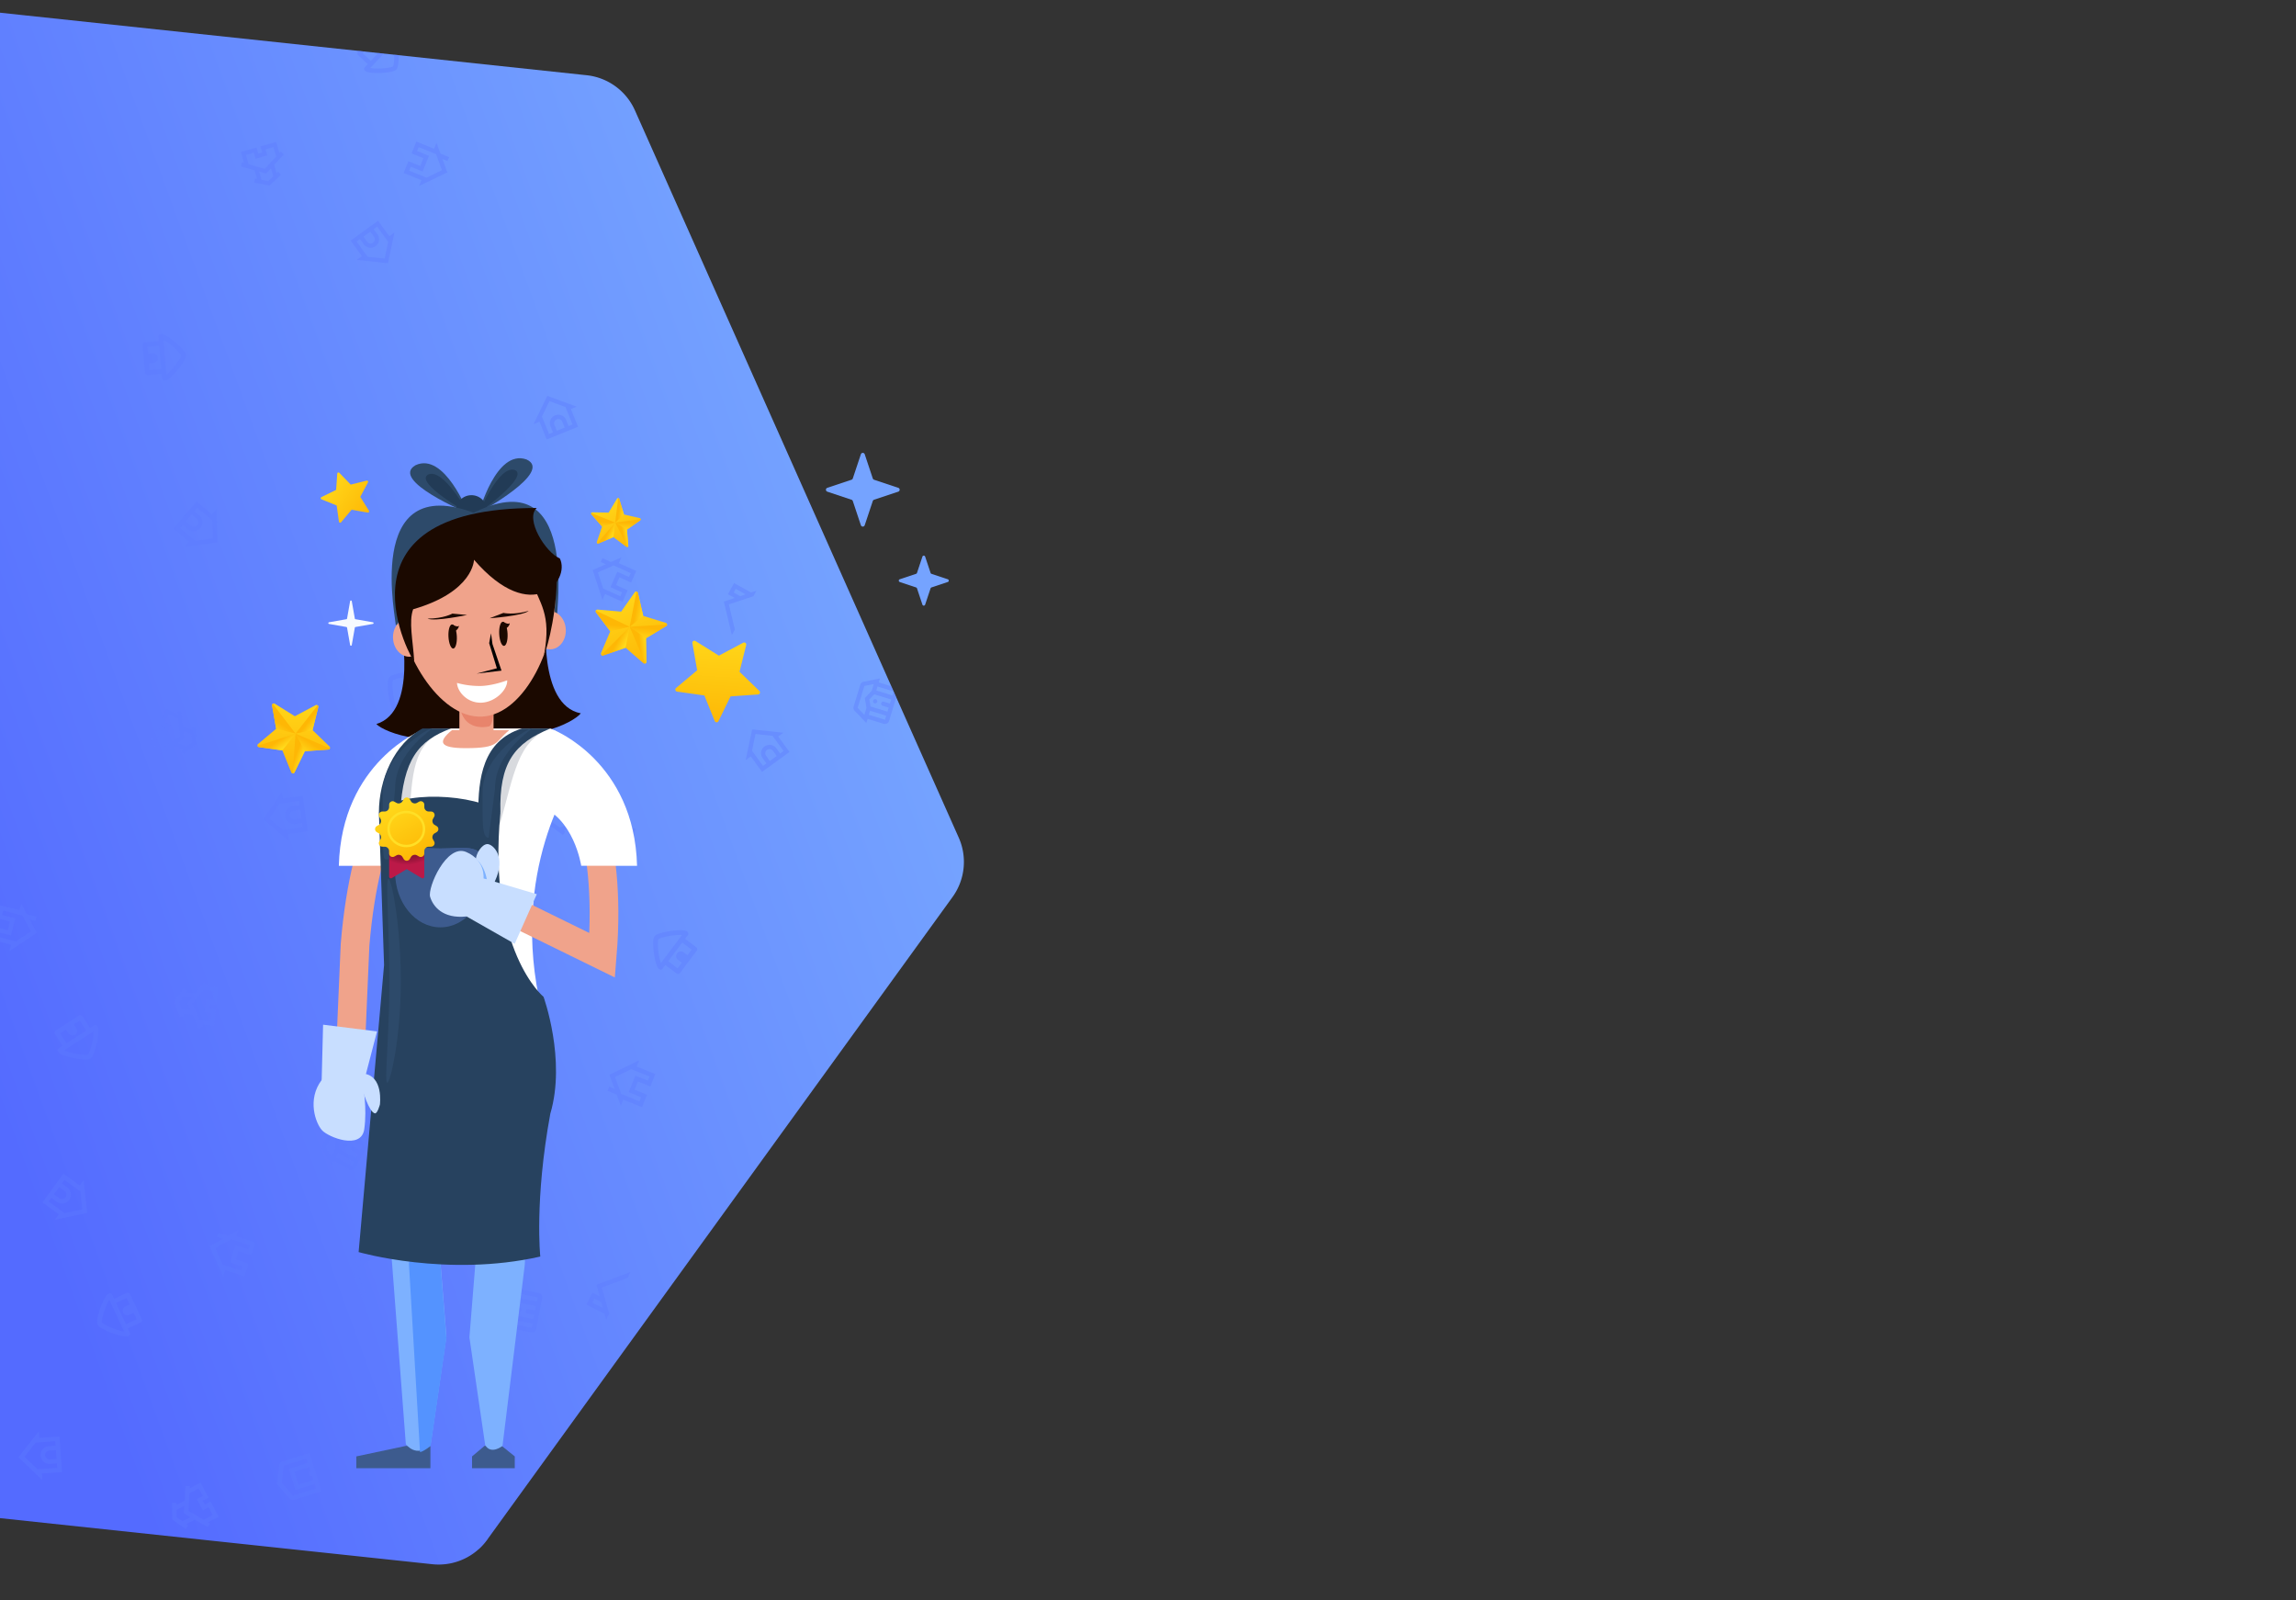 <svg xmlns="http://www.w3.org/2000/svg" xmlns:xlink="http://www.w3.org/1999/xlink" width="1920" height="1338" viewBox="0 0 1920 1338">
  <rect x="0" y="0" width="1920" height="1338" fill="#333333" stroke="none"/>
  <defs>
    <linearGradient id="linear-gradient" x1="0.64" y1="0.357" x2="0.584" y2="1.198" gradientUnits="objectBoundingBox">
      <stop offset="0" stop-color="#546bff"/>
      <stop offset="1" stop-color="#7db1ff"/>
    </linearGradient>
    <clipPath id="clip-path">
      <rect id="BG" width="1920" height="1338" transform="translate(0 913)" fill="#f7faff"/>
    </clipPath>
    <clipPath id="clip-path-2">
      <path id="Polygone_54" data-name="Polygone 54" d="M1055.573,0a50,50,0,0,1,43.263,24.934L1431.33,598.81a50,50,0,0,1,0,50.132l-332.494,573.876a50,50,0,0,1-43.263,24.934H390.28a50,50,0,0,1-43.263-24.934L14.523,648.941a50,50,0,0,1,0-50.132L347.017,24.934A50,50,0,0,1,390.28,0Z" transform="matrix(-0.407, -0.914, 0.914, -0.407, -179.877, 2477.921)" fill="url(#linear-gradient)"/>
    </clipPath>
    <linearGradient id="linear-gradient-3" x1="0.137" y1="0.045" x2="0.841" y2="1.032" gradientUnits="objectBoundingBox">
      <stop offset="0" stop-color="#ffda1c"/>
      <stop offset="1" stop-color="#feb705"/>
    </linearGradient>
    <linearGradient id="linear-gradient-4" x1="1.026" y1="0.5" x2="0.247" y2="0.5" xlink:href="#linear-gradient-3"/>
    <linearGradient id="linear-gradient-5" x1="0.665" y1="1.13" x2="0.527" y2="0.415" xlink:href="#linear-gradient-3"/>
    <linearGradient id="linear-gradient-6" x1="0.828" y1="0.339" x2="0.566" y2="0.461" xlink:href="#linear-gradient-3"/>
    <linearGradient id="linear-gradient-7" x1="1.665" y1="1.13" x2="1.527" y2="0.415" xlink:href="#linear-gradient-3"/>
    <linearGradient id="linear-gradient-8" x1="0.898" y1="0.689" x2="0.567" y2="0.528" xlink:href="#linear-gradient-3"/>
    <radialGradient id="radial-gradient" cx="0.497" cy="-0.46" r="1.184" gradientUnits="objectBoundingBox">
      <stop offset="0.655" stop-color="#871233"/>
      <stop offset="0.718" stop-color="#8e1336"/>
      <stop offset="0.812" stop-color="#a3163e"/>
      <stop offset="0.9" stop-color="#bc1948"/>
    </radialGradient>
    <linearGradient id="linear-gradient-33" x1="0.246" y1="0.058" x2="0.752" y2="0.938" xlink:href="#linear-gradient-3"/>
  </defs>
  <g id="Mid_BG_femme_de_ménage" data-name="Mid BG+femme de ménage" transform="translate(0 -1003)">
    <g id="Mid_BG" data-name="Mid BG" transform="translate(0 90)" clip-path="url(#clip-path)">
      <g id="BG-2" data-name="BG">
        <path id="Polygone_53" data-name="Polygone 53" d="M1055.573,0a50,50,0,0,1,43.263,24.934L1431.33,598.81a50,50,0,0,1,0,50.132l-332.494,573.876a50,50,0,0,1-43.263,24.934H390.28a50,50,0,0,1-43.263-24.934L14.523,648.941a50,50,0,0,1,0-50.132L347.017,24.934A50,50,0,0,1,390.28,0Z" transform="matrix(-0.407, -0.914, 0.914, -0.407, -179.877, 2477.921)" fill="url(#linear-gradient)"/>
        <g id="Houses" opacity="0.4" clip-path="url(#clip-path-2)">
          <g id="Houses_Motif" data-name="Houses Motif" transform="translate(69.208 2141.912) rotate(-74)">
            <g id="House_Motif" data-name="House Motif" transform="translate(-33.473 -61.564)">
              <g id="Groupe_2" data-name="Groupe 2" transform="translate(0 0)">
                <path id="icons8_dog_house" d="M20.5,0,0,18.547H5.589v16.86H35.405V18.547h5.589Zm3.727,31.66H16.77V26.04a3.727,3.727,0,1,1,7.454,0Zm7.454,0H27.951V26.04a7.454,7.454,0,1,0-14.908,0v5.62H9.316v-16.5L20.5,5.041,31.678,15.158Z" transform="translate(9.442 14.021) rotate(-20)" fill="#5d7aff"/>
                <path id="icons8_school_house" d="M19.588,0,7.326,6.193l1.58,3.328,1.681-.85V16.6L4.9,20.131a1.789,1.789,0,0,0-1.13.7L0,23.169l1.853,3.176L3.4,25.387v10.02H17.777V29.851h3.595v5.556H35.75V25.173l1.559.948,1.825-3.19L28.561,16.5V8.87l1.653.868,1.636-3.3ZM19.56,4.138l5.406,2.84V14.31l-5.4-3.285-5.381,3.339V6.855Zm.025,11.2,5.381,3.274v.127h.207l6.982,4.247V31.7H24.966V26.146H14.182V31.7H6.993V23.155l7.116-4.417h.074v-.047Z" transform="matrix(0.719, -0.695, 0.695, 0.719, 0, 158.562)" fill="#5d7aff"/>
                <path id="icons8_home_page" d="M20.5,0,0,18.547H5.591v16.86H16.772V24.167h7.454v11.24H35.407V18.547H41L33.543,11.8V3.56H29.816V8.43Zm0,5.042L31.68,15.159v16.5H27.953V20.42H13.045V31.66H9.318v-16.5Z" transform="matrix(0.999, 0.035, -0.035, 0.999, 221.785, 111.343)" fill="#5d7aff"/>
                <path id="icons8_school_house-2" data-name="icons8_school_house" d="M19.588,0,7.326,6.193l1.58,3.328,1.681-.85V16.6L4.9,20.131a1.789,1.789,0,0,0-1.13.7L0,23.169l1.853,3.176L3.4,25.387v10.02H17.777V29.851h3.595v5.556H35.75V25.173l1.559.948,1.825-3.19L28.561,16.5V8.87l1.653.868,1.636-3.3ZM19.56,4.138l5.406,2.84V14.31l-5.4-3.285-5.381,3.339V6.855Zm.025,11.2,5.381,3.274v.127h.207l6.982,4.247V31.7H24.966V26.146H14.182V31.7H6.993V23.155l7.116-4.417h.074v-.047Z" transform="translate(411.34 30.261) rotate(-9)" fill="#5d7aff"/>
                <path id="icons8_hut_1" d="M19.567,0a5.169,5.169,0,0,0-2.641.826,22.318,22.318,0,0,0-2.69,1.76,60.908,60.908,0,0,0-6.1,5.321,57.217,57.217,0,0,0-5.457,6.116C1.2,15.987,0,17.5,0,19.671a1.962,1.962,0,0,0,1.957,1.967H5.87v11.8a1.962,1.962,0,0,0,1.957,1.967H31.307a1.962,1.962,0,0,0,1.957-1.967v-11.8h3.913a1.962,1.962,0,0,0,1.957-1.967c0-2.174-1.2-3.684-2.675-5.648A57.26,57.26,0,0,0,31,7.907a60.929,60.929,0,0,0-6.1-5.321A22.259,22.259,0,0,0,22.208.83,5.171,5.171,0,0,0,19.567,0Zm0,3.965a4.766,4.766,0,0,1,.8.334,19.065,19.065,0,0,1,2.205,1.448,57.7,57.7,0,0,1,5.69,4.968,54.069,54.069,0,0,1,5.075,5.678,5.856,5.856,0,0,1,.753,1.31H5.045a5.849,5.849,0,0,1,.753-1.31,54.081,54.081,0,0,1,5.075-5.678,57.676,57.676,0,0,1,5.69-4.968A19.045,19.045,0,0,1,18.768,4.3,4.778,4.778,0,0,1,19.567,3.965ZM9.784,21.638H29.351v9.835H23.48V27.539a3.913,3.913,0,1,0-7.827,0v3.934H9.784Z" transform="translate(138.764 52.814) rotate(-41)" fill="#5d7aff"/>
                <path id="icons8_residence" d="M10.359,0A3.74,3.74,0,0,0,7.086,1.94L0,14.908H3.662V29.816a3.755,3.755,0,0,0,3.727,3.727H33.478A3.755,3.755,0,0,0,37.2,29.816V14.908H41L33.776,1.914h0A3.736,3.736,0,0,0,30.519,0Zm0,3.727h20.16v0l4.149,7.45h-6.34L20.433,7.236l-7.895,3.945H6.282ZM20.433,11.4l5.591,2.8V29.816H22.3V24.226a1.864,1.864,0,1,0-3.727,0v5.591H14.843V14.195ZM7.389,14.908h3.727V29.816H7.389Zm13.045,0A1.864,1.864,0,1,0,22.3,16.772,1.864,1.864,0,0,0,20.433,14.908Zm9.318,0h3.727V29.816H29.751Z" transform="translate(339.247 176.811) rotate(13)" fill="#5d7aff"/>
                <path id="icons8_roofing" d="M29.816,0V6.853L22.362.033,0,20.5H5.521L22.362,5.085,39.2,20.5h5.521L41,17.088V0Zm3.727,3.727H37.27v9.951l-3.727-3.414Z" transform="translate(237.598 226.801) rotate(7)" fill="#5d7aff"/>
                <path id="icons8_warehouse" d="M16.772,0,2.213,6.471A3.737,3.737,0,0,0,0,9.874V33.718H9a1.864,1.864,0,0,0,.608,0h14.3a1.864,1.864,0,0,0,.608,0h9.023V9.874a3.737,3.737,0,0,0-2.213-3.4l0,0Zm0,4.076,13.045,5.8V29.991H26.089V13.219H7.454V29.991H3.727V9.874Zm-5.591,12.87H22.362V29.991H18.635V28.128H14.908v1.864H11.181Z" transform="matrix(0.839, -0.545, 0.545, 0.839, 52.664, 230.126)" fill="#5d7aff"/>
                <path id="icons8_dog_house-2" data-name="icons8_dog_house" d="M20.5,0,0,18.547H5.589v16.86H35.405V18.547h5.589Zm3.727,31.66H16.77V26.04a3.727,3.727,0,1,1,7.454,0Zm7.454,0H27.951V26.04a7.454,7.454,0,1,0-14.908,0v5.62H9.316v-16.5L20.5,5.041,31.678,15.158Z" transform="matrix(0.914, -0.407, 0.407, 0.914, 579.07, 65.153)" fill="#5d7aff"/>
                <path id="icons8_dog_house-3" data-name="icons8_dog_house" d="M25.636,0,51.272,23.5h-6.99V44.86H6.99V23.5H0ZM20.975,40.113H30.3V32.992a4.662,4.662,0,1,0-9.323,0Zm-9.323,0h4.662V32.992a9.325,9.325,0,1,1,18.646,0v7.121h4.662V19.2L25.636,6.387,11.652,19.2Z" transform="translate(460.415 220.865) rotate(-20)" fill="#5d7aff"/>
                <path id="icons8_hut_1-2" data-name="icons8_hut_1" d="M19.567,0a5.169,5.169,0,0,0-2.641.826,22.318,22.318,0,0,0-2.69,1.76,60.908,60.908,0,0,0-6.1,5.321,57.217,57.217,0,0,0-5.457,6.116C1.2,15.987,0,17.5,0,19.671a1.962,1.962,0,0,0,1.957,1.967H5.87v11.8a1.962,1.962,0,0,0,1.957,1.967H31.307a1.962,1.962,0,0,0,1.957-1.967v-11.8h3.913a1.962,1.962,0,0,0,1.957-1.967c0-2.174-1.2-3.684-2.675-5.648A57.26,57.26,0,0,0,31,7.907a60.929,60.929,0,0,0-6.1-5.321A22.259,22.259,0,0,0,22.208.83,5.171,5.171,0,0,0,19.567,0Zm0,3.965a4.766,4.766,0,0,1,.8.334,19.065,19.065,0,0,1,2.205,1.448,57.7,57.7,0,0,1,5.69,4.968,54.069,54.069,0,0,1,5.075,5.678,5.856,5.856,0,0,1,.753,1.31H5.045a5.849,5.849,0,0,1,.753-1.31,54.081,54.081,0,0,1,5.075-5.678,57.676,57.676,0,0,1,5.69-4.968A19.045,19.045,0,0,1,18.768,4.3,4.778,4.778,0,0,1,19.567,3.965ZM9.784,21.638H29.351v9.835H23.48V27.539a3.913,3.913,0,1,0-7.827,0v3.934H9.784Z" transform="translate(722.589 118.284) rotate(21)" fill="#5d7aff"/>
              </g>
              <g id="Groupe_3" data-name="Groupe 3" transform="translate(65.332 235.829) rotate(8)">
                <g id="House_Icons" data-name="House Icons" transform="translate(519.097 0)">
                  <path id="icons8_home_page-2" data-name="icons8_home_page" d="M20.5,35.407,0,16.86H5.591V0H16.772V11.24h7.454V0H35.407V16.86H41L33.543,23.6v8.243H29.816v-4.87Zm0-5.042L31.68,20.248V3.747H27.953v11.24H13.045V3.747H9.318v16.5Z" transform="translate(108.239 35.346) rotate(172)" fill="#5d7aff"/>
                  <path id="icons8_hut_1-3" data-name="icons8_hut_1" d="M19.567,35.407a5.169,5.169,0,0,1-2.641-.826,22.318,22.318,0,0,1-2.69-1.76,60.908,60.908,0,0,1-6.1-5.321,57.217,57.217,0,0,1-5.457-6.116C1.2,19.42,0,17.91,0,15.736a1.962,1.962,0,0,1,1.957-1.967H5.87V1.967A1.962,1.962,0,0,1,7.827,0H31.307a1.962,1.962,0,0,1,1.957,1.967v11.8h3.913a1.962,1.962,0,0,1,1.957,1.967c0,2.174-1.2,3.684-2.675,5.648A57.259,57.259,0,0,1,31,27.5a60.93,60.93,0,0,1-6.1,5.321,22.26,22.26,0,0,1-2.69,1.756A5.171,5.171,0,0,1,19.567,35.407Zm0-3.965a4.767,4.767,0,0,0,.8-.334,19.065,19.065,0,0,0,2.205-1.448,57.7,57.7,0,0,0,5.69-4.968,54.069,54.069,0,0,0,5.075-5.678,5.856,5.856,0,0,0,.753-1.31H5.045a5.849,5.849,0,0,0,.753,1.31,54.082,54.082,0,0,0,5.075,5.678,57.676,57.676,0,0,0,5.69,4.968,19.045,19.045,0,0,0,2.205,1.448A4.778,4.778,0,0,0,19.567,31.442ZM9.784,13.769H29.351V3.934H23.48V7.868a3.913,3.913,0,1,1-7.827,0V3.934H9.784Z" transform="translate(38.131 126.177) rotate(-167)" fill="#5d7aff"/>
                </g>
                <path id="icons8_home_page-3" data-name="icons8_home_page" d="M20.5,35.407,0,16.86H5.591V0H16.772V11.24h7.454V0H35.407V16.86H41L33.543,23.6v8.243H29.816v-4.87Zm0-5.042L31.68,20.248V3.747H27.953v11.24H13.045V3.747H9.318v16.5Z" transform="translate(446.736 134.548) rotate(178)" fill="#5d7aff"/>
                <path id="icons8_hut_1-4" data-name="icons8_hut_1" d="M19.567,35.407a5.169,5.169,0,0,1-2.641-.826,22.318,22.318,0,0,1-2.69-1.76,60.909,60.909,0,0,1-6.1-5.321,57.217,57.217,0,0,1-5.457-6.116C1.2,19.42,0,17.91,0,15.736a1.962,1.962,0,0,1,1.957-1.967H5.87V1.967A1.962,1.962,0,0,1,7.827,0H31.307a1.962,1.962,0,0,1,1.957,1.967v11.8h3.913a1.962,1.962,0,0,1,1.957,1.967c0,2.174-1.2,3.684-2.675,5.648A57.26,57.26,0,0,1,31,27.5a60.93,60.93,0,0,1-6.1,5.321,22.26,22.26,0,0,1-2.69,1.756A5.171,5.171,0,0,1,19.567,35.407Zm0-3.965a4.767,4.767,0,0,0,.8-.334,19.065,19.065,0,0,0,2.205-1.448,57.7,57.7,0,0,0,5.69-4.968,54.069,54.069,0,0,0,5.075-5.678,5.856,5.856,0,0,0,.753-1.31H5.045a5.849,5.849,0,0,0,.753,1.31,54.081,54.081,0,0,0,5.075,5.678,57.677,57.677,0,0,0,5.69,4.968,19.046,19.046,0,0,0,2.205,1.448A4.779,4.779,0,0,0,19.567,31.442ZM9.784,13.769H29.351V3.934H23.48V7.868a3.913,3.913,0,1,1-7.827,0V3.934H9.784Z" transform="matrix(-0.995, 0.105, -0.105, -0.995, 352.469, 75.362)" fill="#5d7aff"/>
                <path id="icons8_residence-2" data-name="icons8_residence" d="M10.359,33.543A3.74,3.74,0,0,1,7.086,31.6L0,18.635H3.662V3.727A3.755,3.755,0,0,1,7.389,0H33.478A3.755,3.755,0,0,1,37.2,3.727V18.635H41L33.776,31.629h0a3.736,3.736,0,0,1-3.254,1.914Zm0-3.727h20.16v0l4.149-7.45h-6.34l-7.894,3.945-7.895-3.945H6.282Zm10.075-7.672,5.591-2.8V3.727H22.3V9.318a1.864,1.864,0,1,1-3.727,0V3.727H14.843V19.349ZM7.389,18.635h3.727V3.727H7.389Zm13.045,0A1.864,1.864,0,1,1,22.3,16.772,1.864,1.864,0,0,1,20.433,18.635Zm9.318,0h3.727V3.727H29.751Z" transform="translate(238.68 122.772) rotate(167)" fill="#5d7aff"/>
                <path id="icons8_roofing-2" data-name="icons8_roofing" d="M29.816,20.5V13.645l-7.454,6.821L0,0H5.521L22.362,15.414,39.2,0h5.521L41,3.41V20.5Zm3.727-3.727H37.27V6.821l-3.727,3.414Z" transform="translate(281.454 183.018) rotate(-177)" fill="#5d7aff"/>
                <path id="icons8_warehouse-2" data-name="icons8_warehouse" d="M16.772,33.743,2.213,27.272A3.737,3.737,0,0,1,0,23.869V.025H9a1.864,1.864,0,0,1,.608,0h14.3a1.864,1.864,0,0,1,.608,0h9.023V23.869a3.737,3.737,0,0,1-2.213,3.4l0,0Zm0-4.076,13.045-5.8V3.752H26.089V20.524H7.454V3.752H3.727V23.869ZM11.181,16.8H22.362V3.752H18.635V5.616H14.908V3.752H11.181Z" transform="matrix(-0.839, -0.545, 0.545, -0.839, 135.359, 294.215)" fill="#5d7aff"/>
                <path id="icons8_dog_house-4" data-name="icons8_dog_house" d="M20.5,35.407,0,16.86H5.589V0H35.405V16.86h5.589Zm3.727-31.66H16.77v5.62a3.727,3.727,0,1,0,7.454,0Zm7.454,0H27.951v5.62a7.454,7.454,0,1,1-14.908,0V3.747H9.316v16.5L20.5,30.366,31.678,20.249Z" transform="matrix(-0.914, -0.407, 0.407, -0.914, 111.084, 85.318)" fill="#5d7aff"/>
                <path id="icons8_home_page-4" data-name="icons8_home_page" d="M20.5,35.407,0,16.86H5.591V0H16.772V11.24h7.454V0H35.407V16.86H41L33.543,23.6v8.243H29.816v-4.87Zm0-5.042L31.68,20.248V3.747H27.953v11.24H13.045V3.747H9.318v16.5Z" transform="translate(45.526 190.832) rotate(172)" fill="#5d7aff"/>
              </g>
            </g>
            <g id="House_Motif-2" data-name="House Motif" transform="translate(605.194 -3011.815)">
              <g id="Groupe_2-2" data-name="Groupe 2" transform="translate(-426.486 2704.786)">
                <path id="icons8_dog_house-5" data-name="icons8_dog_house" d="M20.5,35.407,0,16.86H5.589V0H35.405V16.86h5.589Zm3.727-31.66H16.77v5.62a3.727,3.727,0,1,0,7.454,0Zm7.454,0H27.951v5.62a7.454,7.454,0,1,1-14.908,0V3.747H9.316v16.5L20.5,30.366,31.678,20.249Z" transform="translate(21.551 211.133) rotate(20)" fill="#5d7aff"/>
                <path id="icons8_school_house-3" data-name="icons8_school_house" d="M19.588,35.407,7.326,29.214l1.58-3.328,1.681.85V18.81L4.9,15.276a1.789,1.789,0,0,1-1.13-.7L0,12.238,1.853,9.062,3.4,10.02V0H17.777V5.556h3.595V0H35.75V10.234l1.559-.948,1.825,3.19L28.561,18.908v7.629l1.653-.868,1.636,3.3Zm-.028-4.138,5.406-2.84V21.1l-5.4,3.285-5.381-3.339v7.51Zm.025-11.2L24.966,16.8v-.127h.207l6.982-4.247V3.7H24.966V9.261H14.182V3.7H6.993v8.548l7.116,4.417h.074v.047Z" transform="matrix(0.719, 0.695, -0.695, 0.719, 24.596, 74.394)" fill="#5d7aff"/>
                <path id="icons8_home_page-5" data-name="icons8_home_page" d="M20.5,35.407,0,16.86H5.591V0H16.772V11.24h7.454V0H35.407V16.86H41L33.543,23.6v8.243H29.816v-4.87Zm0-5.042L31.68,20.248V3.747H27.953v11.24H13.045V3.747H9.318v16.5Z" transform="matrix(0.999, -0.035, 0.035, 0.999, 220.549, 111.697)" fill="#5d7aff"/>
                <path id="icons8_school_house-4" data-name="icons8_school_house" d="M19.588,35.407,7.326,29.214l1.58-3.328,1.681.85V18.81L4.9,15.276a1.789,1.789,0,0,1-1.13-.7L0,12.238,1.853,9.062,3.4,10.02V0H17.777V5.556h3.595V0H35.75V10.234l1.559-.948,1.825,3.19L28.561,18.908v7.629l1.653-.868,1.636,3.3Zm-.028-4.138,5.406-2.84V21.1l-5.4,3.285-5.381-3.339v7.51Zm.025-11.2L24.966,16.8v-.127h.207l6.982-4.247V3.7H24.966V9.261H14.182V3.7H6.993v8.548l7.116,4.417h.074v.047Z" transform="translate(416.879 193.193) rotate(9)" fill="#5d7aff"/>
                <path id="icons8_hut_1-5" data-name="icons8_hut_1" d="M19.567,35.407a5.169,5.169,0,0,1-2.641-.826,22.318,22.318,0,0,1-2.69-1.76,60.908,60.908,0,0,1-6.1-5.321,57.217,57.217,0,0,1-5.457-6.116C1.2,19.42,0,17.91,0,15.736a1.962,1.962,0,0,1,1.957-1.967H5.87V1.967A1.962,1.962,0,0,1,7.827,0H31.307a1.962,1.962,0,0,1,1.957,1.967v11.8h3.913a1.962,1.962,0,0,1,1.957,1.967c0,2.174-1.2,3.684-2.675,5.648A57.26,57.26,0,0,1,31,27.5a60.929,60.929,0,0,1-6.1,5.321,22.259,22.259,0,0,1-2.69,1.756A5.171,5.171,0,0,1,19.567,35.407Zm0-3.965a4.766,4.766,0,0,0,.8-.334,19.065,19.065,0,0,0,2.205-1.448,57.7,57.7,0,0,0,5.69-4.968,54.069,54.069,0,0,0,5.075-5.678,5.856,5.856,0,0,0,.753-1.31H5.045a5.849,5.849,0,0,0,.753,1.31,54.081,54.081,0,0,0,5.075,5.678,57.676,57.676,0,0,0,5.69,4.968,19.045,19.045,0,0,0,2.205,1.448A4.778,4.778,0,0,0,19.567,31.442ZM9.784,13.769H29.351V3.934H23.48V7.868a3.913,3.913,0,1,1-7.827,0V3.934H9.784Z" transform="translate(161.993 178.889) rotate(41)" fill="#5d7aff"/>
                <path id="icons8_residence-3" data-name="icons8_residence" d="M10.359,33.543A3.74,3.74,0,0,1,7.086,31.6L0,18.635H3.662V3.727A3.755,3.755,0,0,1,7.389,0H33.478A3.755,3.755,0,0,1,37.2,3.727V18.635H41L33.776,31.629h0a3.736,3.736,0,0,1-3.254,1.914Zm0-3.727h20.16v0l4.149-7.45h-6.34l-7.894,3.945-7.895-3.945H6.282Zm10.075-7.672,5.591-2.8V3.727H22.3V9.318a1.864,1.864,0,1,1-3.727,0V3.727H14.843V19.349ZM7.389,18.635h3.727V3.727H7.389Zm13.045,0A1.864,1.864,0,1,1,22.3,16.772,1.864,1.864,0,0,1,20.433,18.635Zm9.318,0h3.727V3.727H29.751Z" transform="translate(331.701 48.931) rotate(-13)" fill="#5d7aff"/>
                <path id="icons8_roofing-3" data-name="icons8_roofing" d="M29.816,20.5V13.645l-7.454,6.821L0,0H5.521L22.362,15.414,39.2,0h5.521L41,3.41V20.5Zm3.727-3.727H37.27V6.821l-3.727,3.414Z" transform="translate(235.099 11.278) rotate(-7)" fill="#5d7aff"/>
                <path id="icons8_warehouse-3" data-name="icons8_warehouse" d="M16.772,33.743,2.213,27.272A3.737,3.737,0,0,1,0,23.869V.025H9a1.864,1.864,0,0,1,.608,0h14.3a1.864,1.864,0,0,1,.608,0h9.023V23.869a3.737,3.737,0,0,1-2.213,3.4l0,0Zm0-4.076,13.045-5.8V3.752H26.089V20.524H7.454V3.752H3.727V23.869ZM11.181,16.8H22.362V3.752H18.635V5.616H14.908V3.752H11.181Z" transform="matrix(0.839, 0.545, -0.545, 0.839, 71.042, 0)" fill="#5d7aff"/>
                <path id="icons8_dog_house-6" data-name="icons8_dog_house" d="M20.5,35.407,0,16.86H5.589V0H35.405V16.86h5.589Zm3.727-31.66H16.77v5.62a3.727,3.727,0,1,0,7.454,0Zm7.454,0H27.951v5.62a7.454,7.454,0,1,1-14.908,0V3.747H9.316v16.5L20.5,30.366,31.678,20.249Z" transform="matrix(0.914, 0.407, -0.407, 0.914, 593.472, 160.926)" fill="#5d7aff"/>
                <path id="icons8_hut_1-6" data-name="icons8_hut_1" d="M19.567,35.407a5.169,5.169,0,0,1-2.641-.826,22.319,22.319,0,0,1-2.69-1.76,60.909,60.909,0,0,1-6.1-5.321,57.217,57.217,0,0,1-5.457-6.116C1.2,19.42,0,17.91,0,15.736a1.962,1.962,0,0,1,1.957-1.967H5.87V1.967A1.962,1.962,0,0,1,7.827,0H31.307a1.962,1.962,0,0,1,1.957,1.967v11.8h3.913a1.962,1.962,0,0,1,1.957,1.967c0,2.174-1.2,3.684-2.675,5.648A57.26,57.26,0,0,1,31,27.5a60.93,60.93,0,0,1-6.1,5.321,22.259,22.259,0,0,1-2.69,1.756A5.171,5.171,0,0,1,19.567,35.407Zm0-3.965a4.766,4.766,0,0,0,.8-.334,19.065,19.065,0,0,0,2.205-1.448,57.7,57.7,0,0,0,5.69-4.968,54.069,54.069,0,0,0,5.075-5.678,5.856,5.856,0,0,0,.753-1.31H5.045a5.849,5.849,0,0,0,.753,1.31,54.081,54.081,0,0,0,5.075,5.678,57.676,57.676,0,0,0,5.69,4.968,19.045,19.045,0,0,0,2.205,1.448A4.778,4.778,0,0,0,19.567,31.442ZM9.784,13.769H29.351V3.934H23.48V7.868a3.913,3.913,0,1,1-7.827,0V3.934H9.784Z" transform="translate(709.901 107.086) rotate(-21)" fill="#5d7aff"/>
              </g>
              <g id="Groupe_3-2" data-name="Groupe 3" transform="translate(-402.102 2436.031) rotate(-8)">
                <g id="House_Icons-2" data-name="House Icons" transform="translate(519.097 168.038)">
                  <path id="icons8_home_page-6" data-name="icons8_home_page" d="M20.5,0,0,18.547H5.591v16.86H16.772V24.167h7.454v11.24H35.407V18.547H41L33.543,11.8V3.56H29.816V8.43Zm0,5.042L31.68,15.159v16.5H27.953V20.42H13.045V31.66H9.318v-16.5Z" transform="translate(103.311 125.894) rotate(-172)" fill="#5d7aff"/>
                  <path id="icons8_hut_1-7" data-name="icons8_hut_1" d="M19.567,0a5.169,5.169,0,0,0-2.641.826,22.318,22.318,0,0,0-2.69,1.76,60.908,60.908,0,0,0-6.1,5.321,57.217,57.217,0,0,0-5.457,6.116C1.2,15.987,0,17.5,0,19.671a1.962,1.962,0,0,0,1.957,1.967H5.87v11.8a1.962,1.962,0,0,0,1.957,1.967H31.307a1.962,1.962,0,0,0,1.957-1.967v-11.8h3.913a1.962,1.962,0,0,0,1.957-1.967c0-2.174-1.2-3.684-2.675-5.648A57.259,57.259,0,0,0,31,7.907a60.929,60.929,0,0,0-6.1-5.321A22.26,22.26,0,0,0,22.208.83,5.171,5.171,0,0,0,19.567,0Zm0,3.965a4.767,4.767,0,0,1,.8.334,19.065,19.065,0,0,1,2.205,1.448,57.7,57.7,0,0,1,5.69,4.968,54.069,54.069,0,0,1,5.075,5.678,5.856,5.856,0,0,1,.753,1.31H5.045a5.849,5.849,0,0,1,.753-1.31,54.081,54.081,0,0,1,5.075-5.678,57.676,57.676,0,0,1,5.69-4.968A19.045,19.045,0,0,1,18.768,4.3,4.778,4.778,0,0,1,19.567,3.965ZM9.784,21.638H29.351v9.835H23.48V27.539a3.913,3.913,0,1,0-7.827,0v3.934H9.784Z" transform="translate(46.096 34.499) rotate(167)" fill="#5d7aff"/>
                </g>
                <path id="icons8_home_page-7" data-name="icons8_home_page" d="M20.5,0,0,18.547H5.591v16.86H16.772V24.167h7.454v11.24H35.407V18.547H41L33.543,11.8V3.56H29.816V8.43Zm0,5.042L31.68,15.159v16.5H27.953V20.42H13.045V31.66H9.318v-16.5Z" transform="matrix(-0.999, -0.035, 0.035, -0.999, 445.5, 195.053)" fill="#5d7aff"/>
                <path id="icons8_hut_1-8" data-name="icons8_hut_1" d="M19.567,0a5.169,5.169,0,0,0-2.641.826,22.318,22.318,0,0,0-2.69,1.76,60.909,60.909,0,0,0-6.1,5.321,57.217,57.217,0,0,0-5.457,6.116C1.2,15.987,0,17.5,0,19.671a1.962,1.962,0,0,0,1.957,1.967H5.87v11.8a1.962,1.962,0,0,0,1.957,1.967H31.307a1.962,1.962,0,0,0,1.957-1.967v-11.8h3.913a1.962,1.962,0,0,0,1.957-1.967c0-2.174-1.2-3.684-2.675-5.648A57.26,57.26,0,0,0,31,7.907a60.93,60.93,0,0,0-6.1-5.321A22.26,22.26,0,0,0,22.208.83,5.171,5.171,0,0,0,19.567,0Zm0,3.965a4.767,4.767,0,0,1,.8.334,19.065,19.065,0,0,1,2.205,1.448,57.7,57.7,0,0,1,5.69,4.968,54.069,54.069,0,0,1,5.075,5.678,5.856,5.856,0,0,1,.753,1.31H5.045a5.849,5.849,0,0,1,.753-1.31,54.081,54.081,0,0,1,5.075-5.678,57.677,57.677,0,0,1,5.69-4.968A19.046,19.046,0,0,1,18.768,4.3,4.779,4.779,0,0,1,19.567,3.965ZM9.784,21.638H29.351v9.835H23.48V27.539a3.913,3.913,0,1,0-7.827,0v3.934H9.784Z" transform="matrix(-0.995, -0.105, 0.105, -0.995, 348.768, 254.066)" fill="#5d7aff"/>
                <path id="icons8_residence-4" data-name="icons8_residence" d="M10.359,0A3.74,3.74,0,0,0,7.086,1.94L0,14.908H3.662V29.816a3.755,3.755,0,0,0,3.727,3.727H33.478A3.755,3.755,0,0,0,37.2,29.816V14.908H41L33.776,1.914h0A3.736,3.736,0,0,0,30.519,0Zm0,3.727h20.16v0l4.149,7.45h-6.34L20.433,7.236l-7.895,3.945H6.282ZM20.433,11.4l5.591,2.8V29.816H22.3V24.226a1.864,1.864,0,1,0-3.727,0v5.591H14.843V14.195ZM7.389,14.908h3.727V29.816H7.389Zm13.045,0A1.864,1.864,0,1,0,22.3,16.772,1.864,1.864,0,0,0,20.433,14.908Zm9.318,0h3.727V29.816H29.751Z" transform="translate(231.135 204.127) rotate(-167)" fill="#5d7aff"/>
                <path id="icons8_roofing-4" data-name="icons8_roofing" d="M29.816,0V6.854L22.362.033,0,20.5H5.521L22.362,5.085,39.2,20.5h5.521L41,17.088V0Zm3.727,3.727H37.27v9.951l-3.727-3.414Z" transform="translate(282.527 131.668) rotate(177)" fill="#5d7aff"/>
                <path id="icons8_warehouse-4" data-name="icons8_warehouse" d="M16.772,0,2.213,6.471A3.737,3.737,0,0,0,0,9.875V33.718H9a1.864,1.864,0,0,0,.608,0h14.3a1.864,1.864,0,0,0,.608,0h9.023V9.874a3.737,3.737,0,0,0-2.213-3.4l0,0Zm0,4.076,13.045,5.8V29.991H26.089V13.219H7.454V29.991H3.727V9.875Zm-5.591,12.87H22.362V29.991H18.635V28.128H14.908v1.864H11.181Z" transform="matrix(-0.839, 0.545, -0.545, -0.839, 153.736, 28.299)" fill="#5d7aff"/>
                <path id="icons8_dog_house-7" data-name="icons8_dog_house" d="M20.5,0,0,18.547H5.589v16.86H35.405V18.547h5.589Zm3.727,31.66H16.77V26.04a3.727,3.727,0,1,1,7.454,0Zm7.454,0H27.951V26.04a7.454,7.454,0,1,0-14.908,0v5.62H9.316v-16.5L20.5,5.041,31.678,15.158Z" transform="matrix(-0.914, 0.407, -0.407, -0.914, 125.485, 241.243)" fill="#5d7aff"/>
                <path id="icons8_home_page-8" data-name="icons8_home_page" d="M20.5,0,0,18.547H5.591v16.86H16.772V24.167h7.454v11.24H35.407V18.547H41L33.543,11.8V3.56H29.816V8.43Zm0,5.042L31.68,15.159v16.5H27.953V20.42H13.045V31.66H9.318v-16.5Z" transform="translate(40.599 138.445) rotate(-172)" fill="#5d7aff"/>
              </g>
            </g>
            <g id="House_Motif-3" data-name="House Motif" transform="matrix(-0.995, -0.105, 0.105, -0.995, 1323.905, 749.56)">
              <g id="Groupe_2-3" data-name="Groupe 2" transform="translate(47.197 359.64)">
                <path id="icons8_school_house-5" data-name="icons8_school_house" d="M18.589,0,6.952,5.877l1.5,3.158,1.6-.807V15.75L4.647,19.1a1.7,1.7,0,0,0-1.073.666L0,21.987,1.759,25l1.466-.91V33.6H16.87V28.328h3.411V33.6H33.926V23.889l1.479.9,1.732-3.028L27.1,15.657V8.417l1.569.824L30.225,6.11Zm-.027,3.927,5.13,2.695V13.58l-5.127-3.117-5.107,3.168V6.505Zm.023,10.628,5.107,3.107v.12h.2l6.626,4.03v8.273H23.692V24.813H13.459v5.273H6.636V21.974l6.753-4.192h.07v-.045Z" transform="matrix(-0.719, 0.695, -0.695, -0.719, 720.396, 89.238)" fill="#5d7aff"/>
                <path id="icons8_home_page-9" data-name="icons8_home_page" d="M19.453,0,0,17.6H5.305v16H15.916V22.934H22.99V33.6H33.6v-16h5.305l-7.074-6.4V3.378H28.3V8Zm0,4.785,10.611,9.6v15.66H26.527V19.378H12.379V30.045H8.842V14.385Z" transform="matrix(-0.999, -0.035, 0.035, -0.999, 509.926, 134.048)" fill="#5d7aff"/>
                <path id="icons8_residence-5" data-name="icons8_residence" d="M9.83,0A3.549,3.549,0,0,0,6.725,1.841L0,14.148H3.475V28.3a3.563,3.563,0,0,0,3.537,3.537H31.77A3.563,3.563,0,0,0,35.307,28.3V14.148h3.606L32.053,1.817h0A3.546,3.546,0,0,0,28.962,0Zm0,3.537H28.962v0l3.938,7.07H26.882L19.391,6.867,11.9,10.611H5.962Zm9.561,7.281L24.7,13.471V28.3H21.159V22.99a1.768,1.768,0,1,0-3.537,0V28.3H14.085V13.471ZM7.012,14.148h3.537V28.3H7.012Zm12.379,0a1.768,1.768,0,1,0,1.768,1.768A1.768,1.768,0,0,0,19.391,14.148Zm8.842,0H31.77V28.3H28.233Z" transform="translate(230.175 70.04) rotate(-167)" fill="#5d7aff"/>
                <path id="icons8_roofing-5" data-name="icons8_roofing" d="M28.3,0V6.5L21.221.031,0,19.453H5.24L21.221,4.825,37.2,19.453h5.24l-3.537-3.236V0Zm3.537,3.537h3.537V12.98L31.832,9.74Z" transform="translate(494.92 24.48) rotate(-173)" fill="#5d7aff"/>
                <path id="icons8_dog_house-8" data-name="icons8_dog_house" d="M19.451,0,0,17.6H5.3v16H33.6v-16h5.3Zm3.537,30.045H15.914V24.712a3.537,3.537,0,1,1,7.074,0Zm7.074,0H26.525V24.712a7.074,7.074,0,1,0-14.148,0v5.333H8.84V14.384l10.611-9.6,10.611,9.6Z" transform="matrix(-0.914, 0.407, -0.407, -0.914, 170.868, 177.882)" fill="#5d7aff"/>
              </g>
              <g id="Groupe_3-3" data-name="Groupe 3" transform="translate(704.88 380.638) rotate(-172)">
                <g id="House_Icons-3" data-name="House Icons" transform="translate(524.739 0)">
                  <path id="icons8_dog_house-9" data-name="icons8_dog_house" d="M19.451,33.6,0,16H5.3V0H33.6V16h5.3ZM22.988,3.556H15.914V8.889a3.537,3.537,0,1,0,7.074,0Zm7.074,0H26.525V8.889a7.074,7.074,0,1,1-14.148,0V3.556H8.84V19.216l10.611,9.6,10.611-9.6Z" transform="matrix(-0.914, -0.407, 0.407, -0.914, 173.402, 46.519)" fill="#5d7aff"/>
                  <path id="icons8_home_page-10" data-name="icons8_home_page" d="M19.453,33.6,0,16H5.305V0H15.916V10.667H22.99V0H33.6V16h5.305l-7.074,6.4v7.823H28.3V25.6Zm0-4.785,10.611-9.6V3.556H26.527V14.222H12.379V3.556H8.842v15.66Z" transform="translate(102.717 33.542) rotate(172)" fill="#5d7aff"/>
                  <path id="icons8_school_house-6" data-name="icons8_school_house" d="M18.589,33.6,6.952,27.724l1.5-3.158,1.6.807V17.851L4.647,14.5a1.7,1.7,0,0,1-1.073-.666L0,11.613,1.759,8.6l1.466.91V0H16.87V5.273h3.411V0H33.926V9.712l1.479-.9,1.732,3.028L27.1,17.943v7.24l1.569-.824,1.552,3.131Zm-.027-3.927,5.13-2.695V20.02l-5.127,3.117-5.107-3.168V27.1Zm.023-10.628,5.107-3.107v-.12h.2l6.626-4.03V3.515H23.692V8.788H13.459V3.515H6.636v8.112l6.753,4.192h.07v.045Z" transform="matrix(-0.719, -0.695, 0.695, -0.719, 152.656, 163.083)" fill="#5d7aff"/>
                  <path id="icons8_hut_1-9" data-name="icons8_hut_1" d="M18.569,33.6a4.905,4.905,0,0,1-2.506-.784,21.18,21.18,0,0,1-2.553-1.67A57.8,57.8,0,0,1,7.718,26.1a54.3,54.3,0,0,1-5.179-5.8C1.138,18.43,0,17,0,14.934a1.862,1.862,0,0,1,1.857-1.867H5.571V1.867A1.862,1.862,0,0,1,7.427,0H29.71a1.862,1.862,0,0,1,1.857,1.867v11.2h3.714a1.862,1.862,0,0,1,1.857,1.867c0,2.063-1.138,3.5-2.539,5.36a54.338,54.338,0,0,1-5.183,5.8,57.822,57.822,0,0,1-5.788,5.05,21.124,21.124,0,0,1-2.553,1.666A4.907,4.907,0,0,1,18.569,33.6Zm0-3.763a4.524,4.524,0,0,0,.758-.317,18.092,18.092,0,0,0,2.093-1.375,54.759,54.759,0,0,0,5.4-4.714,51.31,51.31,0,0,0,4.816-5.389A5.557,5.557,0,0,0,32.35,16.8H4.787A5.551,5.551,0,0,0,5.5,18.044a51.322,51.322,0,0,0,4.816,5.389,54.734,54.734,0,0,0,5.4,4.714,18.075,18.075,0,0,0,2.093,1.375A4.535,4.535,0,0,0,18.569,29.838ZM9.284,13.067H27.853V3.733H22.283V7.467a3.714,3.714,0,1,1-7.428,0V3.733H9.284Z" transform="translate(36.186 119.74) rotate(-167)" fill="#5d7aff"/>
                </g>
                <path id="icons8_home_page-11" data-name="icons8_home_page" d="M19.453,33.6,0,16H5.305V0H15.916V10.667H22.99V0H33.6V16h5.305l-7.074,6.4v7.823H28.3V25.6Zm0-4.785,10.611-9.6V3.556H26.527V14.222H12.379V3.556H8.842v15.66Z" transform="matrix(-0.999, 0.035, -0.035, -0.999, 527.117, 213.91)" fill="#5d7aff"/>
                <path id="icons8_hut_1-10" data-name="icons8_hut_1" d="M18.569,33.6a4.905,4.905,0,0,1-2.506-.784,21.18,21.18,0,0,1-2.553-1.67A57.8,57.8,0,0,1,7.718,26.1a54.3,54.3,0,0,1-5.179-5.8C1.138,18.43,0,17,0,14.934a1.862,1.862,0,0,1,1.857-1.867H5.571V1.867A1.862,1.862,0,0,1,7.427,0H29.71a1.862,1.862,0,0,1,1.857,1.867v11.2h3.714a1.862,1.862,0,0,1,1.857,1.867c0,2.063-1.138,3.5-2.539,5.36a54.338,54.338,0,0,1-5.183,5.8,57.821,57.821,0,0,1-5.788,5.05,21.124,21.124,0,0,1-2.553,1.666A4.907,4.907,0,0,1,18.569,33.6Zm0-3.763a4.523,4.523,0,0,0,.758-.317,18.092,18.092,0,0,0,2.093-1.375,54.758,54.758,0,0,0,5.4-4.714,51.31,51.31,0,0,0,4.816-5.389A5.557,5.557,0,0,0,32.35,16.8H4.787A5.551,5.551,0,0,0,5.5,18.044a51.322,51.322,0,0,0,4.816,5.389,54.733,54.733,0,0,0,5.4,4.714,18.074,18.074,0,0,0,2.093,1.375A4.535,4.535,0,0,0,18.569,29.838ZM9.284,13.067H27.853V3.733H22.283V7.467a3.714,3.714,0,1,1-7.428,0V3.733H9.284Z" transform="translate(343.518 55.065) rotate(174)" fill="#5d7aff"/>
                <path id="icons8_residence-6" data-name="icons8_residence" d="M9.83,31.832a3.549,3.549,0,0,1-3.105-1.841L0,17.685H3.475V3.537A3.563,3.563,0,0,1,7.012,0H31.77a3.563,3.563,0,0,1,3.537,3.537V17.685h3.606l-6.86,12.331h0a3.546,3.546,0,0,1-3.088,1.817Zm0-3.537H28.962v0l3.938-7.07H26.882l-7.492,3.744L11.9,21.221H5.962Zm9.561-7.281L24.7,18.361V3.537H21.159V8.842a1.768,1.768,0,1,1-3.537,0V3.537H14.085V18.361ZM7.012,17.685h3.537V3.537H7.012Zm12.379,0a1.768,1.768,0,1,1,1.768-1.768A1.768,1.768,0,0,1,19.391,17.685Zm8.842,0H31.77V3.537H28.233Z" transform="translate(195.589 135.873) rotate(167)" fill="#5d7aff"/>
                <path id="icons8_roofing-6" data-name="icons8_roofing" d="M28.3,19.453v-6.5l-7.074,6.473L0,0H5.24L21.221,14.628,37.2,0h5.24L38.906,3.236V19.453Zm3.537-3.537h3.537V6.473l-3.537,3.24Z" transform="translate(315.395 235.744) rotate(-177)" fill="#5d7aff"/>
                <path id="icons8_warehouse-5" data-name="icons8_warehouse" d="M15.916,32.022,2.1,25.88A3.546,3.546,0,0,1,0,22.651V.024H8.545a1.769,1.769,0,0,1,.577,0H22.693a1.769,1.769,0,0,1,.577,0h8.562V22.651a3.546,3.546,0,0,1-2.1,3.229l0,0Zm0-3.868,12.379-5.5V3.561H24.758V19.477H7.074V3.561H3.537v19.09ZM10.611,15.94H21.221V3.561H17.685V5.329H14.148V3.561H10.611Z" transform="matrix(-0.839, -0.545, 0.545, -0.839, 128.453, 284.341)" fill="#5d7aff"/>
                <path id="icons8_dog_house-10" data-name="icons8_dog_house" d="M19.451,33.6,0,16H5.3V0H33.6V16h5.3ZM22.988,3.556H15.914V8.889a3.537,3.537,0,1,0,7.074,0Zm7.074,0H26.525V8.889a7.074,7.074,0,1,1-14.148,0V3.556H8.84V19.216l10.611,9.6,10.611-9.6Z" transform="matrix(-0.914, -0.407, 0.407, -0.914, 105.417, 86.101)" fill="#5d7aff"/>
              </g>
            </g>
            <g id="House_Motif-4" data-name="House Motif" transform="matrix(0.995, 0.105, -0.105, 0.995, 910.544, -59.7)">
              <g id="Groupe_2-4" data-name="Groupe 2" transform="translate(249.552 -401.778)">
                <path id="icons8_school_house-7" data-name="icons8_school_house" d="M27.288,32.488,15.652,38.365l1.5,3.158,1.6-.807v7.521l-5.4,3.354a1.7,1.7,0,0,0-1.073.666L8.7,54.475l1.759,3.014,1.466-.91v9.509H25.57V60.816h3.411v5.273H42.626V56.377l1.479.9,1.732-3.028L35.8,48.145v-7.24l1.569.824L38.925,38.6Zm-.027,3.927,5.13,2.695v6.958l-5.127-3.117L22.158,46.12V38.993Zm.023,10.628,5.107,3.107v.12h.2l6.626,4.03v8.273H32.392V57.3H22.158v5.273H15.336V54.462l6.753-4.192h.07v-.045Z" transform="matrix(-0.719, 0.695, -0.695, -0.719, 659.774, 604.973)" fill="#5d7aff"/>
                <path id="icons8_home_page-12" data-name="icons8_home_page" d="M24.888,30.176,5.435,47.776H10.74v16H21.351V53.11h7.074V63.776H39.036v-16h5.305l-7.074-6.4V33.554H33.73v4.622Zm0,4.785,10.611,9.6v15.66H31.962V49.554H17.814V60.221H14.277V44.561Z" transform="matrix(-0.999, -0.035, 0.035, -0.999, 424.857, 662.803)" fill="#5d7aff"/>
                <path id="icons8_residence-7" data-name="icons8_residence" d="M18.725,38.839A3.549,3.549,0,0,0,15.62,40.68L8.9,52.986H12.37V67.134a3.563,3.563,0,0,0,3.537,3.537H40.665A3.563,3.563,0,0,0,44.2,67.134V52.986h3.606l-6.86-12.331h0a3.546,3.546,0,0,0-3.088-1.817Zm0,3.537H37.857v0l3.938,7.07H35.778l-7.492-3.744L20.794,49.45H14.857Zm9.561,7.281,5.305,2.653V67.134H30.054V61.829a1.768,1.768,0,1,0-3.537,0v5.305H22.981V52.309Zm-12.379,3.33h3.537V67.134H15.907Zm12.379,0a1.768,1.768,0,1,0,1.768,1.768A1.768,1.768,0,0,0,28.286,52.986Zm8.842,0h3.537V67.134H37.128Z" transform="translate(140.657 608.292) rotate(-167)" fill="#5d7aff"/>
                <path id="icons8_roofing-7" data-name="icons8_roofing" d="M28.3,31.263v6.5l-7.074-6.473L0,50.716H5.24L21.221,36.088,37.2,50.716h5.24l-3.537-3.236V31.263ZM31.832,34.8h3.537v9.443L31.832,41Z" transform="translate(401.662 553.918) rotate(-173)" fill="#5d7aff"/>
                <path id="icons8_dog_house-11" data-name="icons8_dog_house" d="M18.035,53.014,6.593,29.408,11.511,31.4,17.5,16.56l26.235,10.6L37.745,41.995l4.917,1.987ZM32.569,26.481l-6.559-2.65-2,4.945a3.537,3.537,0,1,0,6.559,2.65Zm6.559,2.65-3.279-1.325-2,4.945a7.074,7.074,0,1,1-13.117-5.3l2-4.945-3.279-1.325L13.585,35.7l6.242,12.876,13.434-4.926Z" transform="matrix(-0.914, -0.407, 0.407, -0.914, -175.867, 635.798)" fill="#5d7aff"/>
              </g>
              <g id="Groupe_3-4" data-name="Groupe 3" transform="translate(756.154 756.746) rotate(-172)">
                <g id="House_Icons-4" data-name="House Icons" transform="translate(534.202 471.198)">
                  <path id="icons8_dog_house-12" data-name="icons8_dog_house" d="M24.7,72.25,5.251,54.649h5.3v-16h28.3v16h5.3ZM28.239,42.2H21.165v5.333a3.537,3.537,0,1,0,7.074,0Zm7.074,0H31.776v5.333a7.074,7.074,0,1,1-14.148,0V42.2H14.091V57.865l10.611,9.6,10.611-9.6Z" transform="matrix(-0.914, -0.407, 0.407, -0.914, 180.932, 254.239)" fill="#5d7aff"/>
                  <path id="icons8_home_page-13" data-name="icons8_home_page" d="M24.7,22.67,5.25,5.07h5.305v-16H21.166V-.264H28.24V-10.93H38.85v16h5.305l-7.074,6.4v7.823H33.545V14.67Zm0-4.785,10.611-9.6V-7.375H31.777V3.292H17.629V-7.375H14.092V8.285Z" transform="translate(124.847 192.265) rotate(172)" fill="#5d7aff"/>
                  <path id="icons8_school_house-8" data-name="icons8_school_house" d="M27.419,75.7,15.782,69.822l1.5-3.158,1.6.807V59.949l-5.4-3.354A1.7,1.7,0,0,1,12.4,55.93L8.83,53.712,10.589,50.7l1.466.91V42.1H25.7v5.273h3.411V42.1H42.756V51.81l1.479-.9,1.732,3.028-10.034,6.1v7.24l1.569-.824,1.552,3.131Zm-.027-3.927,5.13-2.695V62.119L27.4,65.236l-5.107-3.168v7.127Zm.023-10.628,5.107-3.107v-.12h.2l6.626-4.03V45.614H32.522v5.273H22.288V45.614H15.466v8.112l6.753,4.192h.07v.045Z" transform="matrix(-0.719, -0.695, 0.695, -0.719, 148.216, 369.777)" fill="#5d7aff"/>
                  <path id="icons8_hut_1-11" data-name="icons8_hut_1" d="M24.451,69.49a4.905,4.905,0,0,1-2.506-.784,21.179,21.179,0,0,1-2.553-1.67,57.8,57.8,0,0,1-5.792-5.05,54.3,54.3,0,0,1-5.179-5.8c-1.4-1.864-2.539-3.3-2.539-5.359a1.862,1.862,0,0,1,1.857-1.867h3.714v-11.2a1.862,1.862,0,0,1,1.857-1.867H35.592a1.862,1.862,0,0,1,1.857,1.867v11.2h3.714a1.862,1.862,0,0,1,1.857,1.867c0,2.063-1.138,3.5-2.539,5.36a54.337,54.337,0,0,1-5.183,5.8,57.821,57.821,0,0,1-5.788,5.05A21.124,21.124,0,0,1,26.957,68.7,4.907,4.907,0,0,1,24.451,69.49Zm0-3.763a4.523,4.523,0,0,0,.758-.317A18.091,18.091,0,0,0,27.3,64.035a54.759,54.759,0,0,0,5.4-4.714,51.31,51.31,0,0,0,4.816-5.389,5.557,5.557,0,0,0,.715-1.243H10.669a5.551,5.551,0,0,0,.714,1.243A51.322,51.322,0,0,0,16.2,59.321a54.734,54.734,0,0,0,5.4,4.714,18.075,18.075,0,0,0,2.093,1.375A4.534,4.534,0,0,0,24.451,65.727ZM15.166,48.956H33.735V39.623H28.164v3.733a3.714,3.714,0,1,1-7.428,0V39.623H15.166Z" transform="translate(52.296 326.31) rotate(-167)" fill="#5d7aff"/>
                </g>
                <path id="icons8_home_page-14" data-name="icons8_home_page" d="M24.7,22.67,5.25,5.07h5.305v-16H21.166V-.264H28.24V-10.93H38.85v16h5.305l-7.074,6.4v7.823H33.545V14.67Zm0-4.785,10.611-9.6V-7.375H31.777V3.292H17.629V-7.375H14.092V8.285Z" transform="matrix(-0.999, 0.035, -0.035, -0.999, 559.898, 844.279)" fill="#5d7aff"/>
                <path id="icons8_hut_1-12" data-name="icons8_hut_1" d="M24.451,69.49a4.905,4.905,0,0,1-2.506-.784,21.18,21.18,0,0,1-2.553-1.67,57.8,57.8,0,0,1-5.792-5.05,54.3,54.3,0,0,1-5.179-5.8c-1.4-1.864-2.539-3.3-2.539-5.359a1.862,1.862,0,0,1,1.857-1.867h3.714v-11.2a1.862,1.862,0,0,1,1.857-1.867H35.592a1.862,1.862,0,0,1,1.857,1.867v11.2h3.714a1.862,1.862,0,0,1,1.857,1.867c0,2.063-1.138,3.5-2.539,5.36a54.34,54.34,0,0,1-5.183,5.8,57.819,57.819,0,0,1-5.788,5.05A21.123,21.123,0,0,1,26.957,68.7,4.907,4.907,0,0,1,24.451,69.49Zm0-3.763a4.523,4.523,0,0,0,.758-.317A18.092,18.092,0,0,0,27.3,64.035a54.759,54.759,0,0,0,5.4-4.714,51.31,51.31,0,0,0,4.816-5.389,5.558,5.558,0,0,0,.715-1.243H10.669a5.551,5.551,0,0,0,.714,1.243A51.322,51.322,0,0,0,16.2,59.321a54.732,54.732,0,0,0,5.4,4.714,18.073,18.073,0,0,0,2.093,1.375A4.534,4.534,0,0,0,24.451,65.727ZM15.166,48.956H33.735V39.623H28.164v3.733a3.714,3.714,0,1,1-7.428,0V39.623H15.166Z" transform="translate(381.035 731.618) rotate(174)" fill="#5d7aff"/>
                <path id="icons8_residence-8" data-name="icons8_residence" d="M18.823,73.473a3.549,3.549,0,0,1-3.105-1.841L8.993,59.325h3.475V45.178A3.563,3.563,0,0,1,16,41.641H40.763A3.563,3.563,0,0,1,44.3,45.178V59.325h3.606l-6.86,12.331h0a3.546,3.546,0,0,1-3.088,1.817Zm0-3.537H37.955v0l3.938-7.07H35.876l-7.492,3.744-7.492-3.744H14.955Zm9.561-7.281L33.689,60V45.178H30.152v5.305a1.768,1.768,0,1,1-3.537,0V45.178H23.079V60ZM16,59.325h3.537V45.178H16Zm12.379,0a1.768,1.768,0,1,1,1.768-1.768A1.768,1.768,0,0,1,28.384,59.325Zm8.842,0h3.537V45.178H37.226Z" transform="translate(241.634 815.899) rotate(167)" fill="#5d7aff"/>
                <path id="icons8_roofing-8" data-name="icons8_roofing" d="M28.3,19.453v-6.5l-7.074,6.473L0,0H5.24L21.221,14.628,37.2,0h5.24L38.906,3.236V19.453Zm3.537-3.537h3.537V6.473l-3.537,3.24Z" transform="translate(343.311 877.219) rotate(-177)" fill="#5d7aff"/>
                <path id="icons8_warehouse-6" data-name="icons8_warehouse" d="M27.971,75.417,14.155,69.276a3.546,3.546,0,0,1-2.1-3.229V43.419H20.6a1.769,1.769,0,0,1,.577,0H34.748a1.769,1.769,0,0,1,.577,0h8.563V66.046a3.546,3.546,0,0,1-2.1,3.229l0,0Zm0-3.868,12.379-5.5V46.956H36.813V62.872H19.129V46.956H15.592v19.09ZM22.666,59.335H33.276V46.956H29.739v1.768H26.2V46.956H22.666Z" transform="matrix(-0.839, -0.545, 0.545, -0.839, 142.844, 968.776)" fill="#5d7aff"/>
                <path id="icons8_dog_house-13" data-name="icons8_dog_house" d="M24.7,72.25,5.251,54.649h5.3v-16h28.3v16h5.3ZM28.239,42.2H21.165v5.333a3.537,3.537,0,1,0,7.074,0Zm7.074,0H31.776v5.333a7.074,7.074,0,1,1-14.148,0V42.2H14.091V57.865l10.611,9.6,10.611-9.6Z" transform="matrix(-0.914, -0.407, 0.407, -0.914, 122.409, 765.02)" fill="#5d7aff"/>
              </g>
            </g>
            <g id="House_Motif-5" data-name="House Motif" transform="translate(1325.992 -27.241) rotate(3)">
              <g id="Groupe_2-5" data-name="Groupe 2" transform="translate(49.271 375.435)">
                <path id="icons8_dog_house-14" data-name="icons8_dog_house" d="M20.306,35.076,0,16.7H5.537V0H35.075V16.7h5.537ZM24,3.712H16.613V9.279a3.692,3.692,0,1,0,7.384,0Zm7.384,0H27.69V9.279a7.385,7.385,0,1,1-14.769,0V3.712H9.229V20.06L20.306,30.082,31.382,20.06Z" transform="translate(730.686 64.859) rotate(-160)" fill="#5d7aff"/>
                <path id="icons8_school_house-9" data-name="icons8_school_house" d="M19.405,35.076,7.258,28.941l1.565-3.3,1.666.842V18.635l-5.637-3.5a1.773,1.773,0,0,1-1.12-.7L0,12.123,1.836,8.977l1.53.95V0H17.611V5.5h3.561V0H35.416V10.138L36.96,9.2l1.808,3.161L28.294,18.732v7.558l1.638-.86L31.553,28.7Zm-.028-4.1,5.356-2.813V20.9l-5.352,3.254L14.05,20.846v7.44ZM19.4,19.882l5.331-3.243v-.126h.205l6.917-4.207V3.67H24.733v5.5H14.05V3.67H6.927v8.468l7.049,4.376h.073v.047Z" transform="matrix(-0.719, -0.695, 0.695, -0.719, 727.67, 200.321)" fill="#5d7aff"/>
                <path id="icons8_home_page-15" data-name="icons8_home_page" d="M20.307,35.076,0,16.7H5.538V0H16.615V11.135H24V0H35.076V16.7h5.538l-7.384,6.68V31.55H29.538V26.725Zm0-4.995L31.384,20.059V3.712H27.692V14.847H12.923V3.712H9.231V20.059Z" transform="matrix(-0.999, 0.035, -0.035, -0.999, 533.546, 163.367)" fill="#5d7aff"/>
                <path id="icons8_school_house-10" data-name="icons8_school_house" d="M19.405,35.076,7.258,28.941l1.565-3.3,1.666.842V18.635l-5.637-3.5a1.773,1.773,0,0,1-1.12-.7L0,12.123,1.836,8.977l1.53.95V0H17.611V5.5h3.561V0H35.416V10.138L36.96,9.2l1.808,3.161L28.294,18.732v7.558l1.638-.86L31.553,28.7Zm-.028-4.1,5.356-2.813V20.9l-5.352,3.254L14.05,20.846v7.44ZM19.4,19.882l5.331-3.243v-.125h.205l6.917-4.207V3.67H24.733v5.5H14.05V3.67H6.927v8.468l7.049,4.376h.073v.047Z" transform="translate(340.163 40.709) rotate(-171)" fill="#5d7aff"/>
                <path id="icons8_hut_1-13" data-name="icons8_hut_1" d="M19.384,35.076a5.121,5.121,0,0,1-2.616-.818A22.11,22.11,0,0,1,14.1,32.515a60.34,60.34,0,0,1-6.046-5.271A56.683,56.683,0,0,1,2.65,21.184C1.188,19.239,0,17.743,0,15.59a1.944,1.944,0,0,1,1.938-1.949H5.815V1.949A1.944,1.944,0,0,1,7.754,0H31.015a1.944,1.944,0,0,1,1.938,1.948V13.641H36.83a1.944,1.944,0,0,1,1.938,1.948c0,2.154-1.188,3.65-2.65,5.6a56.725,56.725,0,0,1-5.41,6.059,60.36,60.36,0,0,1-6.042,5.271A22.051,22.051,0,0,1,22,34.254,5.123,5.123,0,0,1,19.384,35.076Zm0-3.928a4.722,4.722,0,0,0,.791-.331,18.887,18.887,0,0,0,2.185-1.435A57.164,57.164,0,0,0,28,24.461a53.564,53.564,0,0,0,5.028-5.625,5.8,5.8,0,0,0,.746-1.3H5a5.794,5.794,0,0,0,.746,1.3,53.576,53.576,0,0,0,5.028,5.625,57.138,57.138,0,0,0,5.637,4.921,18.867,18.867,0,0,0,2.185,1.435A4.734,4.734,0,0,0,19.384,31.149ZM9.692,13.641H29.076V3.9H23.261v3.9a3.877,3.877,0,1,1-7.754,0V3.9H9.692Z" transform="translate(547.672 61.339) rotate(174)" fill="#5d7aff"/>
                <path id="icons8_residence-9" data-name="icons8_residence" d="M10.262,33.23A3.7,3.7,0,0,1,7.02,31.308L0,18.461H3.627V3.692A3.72,3.72,0,0,1,7.32,0H33.165a3.72,3.72,0,0,1,3.692,3.692V18.461h3.764L33.461,31.334h0a3.7,3.7,0,0,1-3.224,1.9Zm0-3.692H30.234v0l4.111-7.381H28.063l-7.821,3.909-7.821-3.909h-6.2Zm9.981-7.6,5.538-2.769V3.692H22.089V9.231a1.846,1.846,0,1,1-3.692,0V3.692H14.7V19.168ZM7.32,18.461h3.692V3.692H7.32Zm12.923,0a1.846,1.846,0,1,1,1.846-1.846A1.846,1.846,0,0,1,20.242,18.461Zm9.231,0h3.692V3.692H29.473Z" transform="translate(247.759 227.509) rotate(167)" fill="#5d7aff"/>
                <path id="icons8_roofing-9" data-name="icons8_roofing" d="M29.538,20.307V13.518l-7.384,6.757L0,0H5.47L22.153,15.27,38.837,0h5.47L40.615,3.379V20.307Zm3.692-3.692h3.692V6.757L33.23,10.139Z" transform="translate(519.132 262.847) rotate(173)" fill="#5d7aff"/>
                <path id="icons8_dog_house-15" data-name="icons8_dog_house" d="M20.306,35.076,0,16.7H5.537V0H35.075V16.7h5.537ZM24,3.712H16.613V9.279a3.692,3.692,0,1,0,7.384,0Zm7.384,0H27.69V9.279a7.385,7.385,0,1,1-14.769,0V3.712H9.229V20.06L20.306,30.082,31.382,20.06Z" transform="matrix(-0.914, -0.407, 0.407, -0.914, 164.106, 114.597)" fill="#5d7aff"/>
                <path id="icons8_hut_1-14" data-name="icons8_hut_1" d="M19.384,35.076a5.121,5.121,0,0,1-2.616-.818A22.109,22.109,0,0,1,14.1,32.515a60.339,60.339,0,0,1-6.046-5.271A56.682,56.682,0,0,1,2.65,21.184C1.188,19.239,0,17.743,0,15.589a1.944,1.944,0,0,1,1.938-1.949H5.815V1.949A1.944,1.944,0,0,1,7.754,0H31.015a1.944,1.944,0,0,1,1.938,1.948V13.641H36.83a1.944,1.944,0,0,1,1.938,1.948c0,2.154-1.188,3.65-2.65,5.6a56.724,56.724,0,0,1-5.41,6.059,60.361,60.361,0,0,1-6.042,5.271A22.052,22.052,0,0,1,22,34.254,5.123,5.123,0,0,1,19.384,35.076Zm0-3.928a4.722,4.722,0,0,0,.791-.331,18.887,18.887,0,0,0,2.185-1.435A57.164,57.164,0,0,0,28,24.461a53.564,53.564,0,0,0,5.028-5.625,5.8,5.8,0,0,0,.746-1.3H5a5.794,5.794,0,0,0,.746,1.3,53.576,53.576,0,0,0,5.028,5.625,57.138,57.138,0,0,0,5.637,4.921,18.868,18.868,0,0,0,2.185,1.435A4.734,4.734,0,0,0,19.384,31.149ZM9.692,13.641H29.076V3.9H23.261v3.9a3.877,3.877,0,1,1-7.754,0V3.9H9.692Z" transform="translate(48.764 167.934) rotate(159)" fill="#5d7aff"/>
              </g>
              <g id="Groupe_3-5" data-name="Groupe 3" transform="translate(777.149 293.94) rotate(172)">
                <g id="House_Icons-5" data-name="House Icons" transform="translate(547.785 126.583)">
                  <path id="icons8_dog_house-16" data-name="icons8_dog_house" d="M20.306,0,0,18.373H5.537v16.7H35.074v-16.7h5.537ZM24,31.365H16.613V25.8A3.692,3.692,0,1,1,24,25.8Zm7.385,0H27.69V25.8a7.385,7.385,0,1,0-14.769,0v5.568H9.229V15.016L20.306,4.994,31.382,15.016Z" transform="matrix(-0.914, 0.407, -0.407, -0.914, 195.285, 153.728)" fill="#5d7aff"/>
                  <path id="icons8_home_page-16" data-name="icons8_home_page" d="M20.307,0,0,18.374H5.538v16.7H16.615V23.941H24V35.076H35.076v-16.7h5.538l-7.384-6.68V3.527H29.538V8.351Zm0,4.995L31.384,15.017V31.365H27.692V20.23H12.923V31.365H9.231V15.017Z" transform="translate(102.347 169.965) rotate(-172)" fill="#5d7aff"/>
                  <path id="icons8_school_house-11" data-name="icons8_school_house" d="M19.405,0,7.258,6.135l1.565,3.3,1.666-.842v7.852l-5.637,3.5a1.773,1.773,0,0,0-1.12.7L0,22.953,1.836,26.1l1.53-.95v9.927H17.611v-5.5h3.561v5.5H35.416V24.938l1.544.939,1.808-3.161L28.294,16.345V8.787l1.638.86,1.621-3.268Zm-.028,4.1,5.356,2.813v7.264l-5.352-3.254L14.05,14.231V6.791ZM19.4,15.195l5.331,3.243v.126h.205l6.917,4.207v8.636H24.733V25.9H14.05v5.5H6.927V22.939l7.049-4.376h.073v-.047Z" transform="matrix(-0.719, 0.695, -0.695, -0.719, 183.727, 25.232)" fill="#5d7aff"/>
                  <path id="icons8_hut_1-15" data-name="icons8_hut_1" d="M19.384,0a5.121,5.121,0,0,0-2.616.818A22.11,22.11,0,0,0,14.1,2.561,60.339,60.339,0,0,0,8.057,7.833,56.683,56.683,0,0,0,2.65,13.892C1.188,15.837,0,17.334,0,19.487a1.944,1.944,0,0,0,1.938,1.949H5.815V33.128a1.944,1.944,0,0,0,1.938,1.949H31.015a1.944,1.944,0,0,0,1.938-1.948V21.436H36.83a1.944,1.944,0,0,0,1.938-1.948c0-2.154-1.188-3.65-2.65-5.6a56.725,56.725,0,0,0-5.41-6.059,60.36,60.36,0,0,0-6.042-5.271A22.052,22.052,0,0,0,22,.822,5.123,5.123,0,0,0,19.384,0Zm0,3.928a4.722,4.722,0,0,1,.791.331A18.886,18.886,0,0,1,22.36,5.694,57.163,57.163,0,0,1,28,10.615a53.563,53.563,0,0,1,5.028,5.625,5.8,5.8,0,0,1,.746,1.3H5a5.8,5.8,0,0,1,.746-1.3,53.577,53.577,0,0,1,5.028-5.625,57.138,57.138,0,0,1,5.637-4.921,18.867,18.867,0,0,1,2.185-1.435A4.734,4.734,0,0,1,19.384,3.928ZM9.692,21.436H29.076v9.743H23.261v-3.9a3.877,3.877,0,1,0-7.754,0v3.9H9.692Z" transform="translate(45.665 79.424) rotate(167)" fill="#5d7aff"/>
                </g>
                <path id="icons8_home_page-17" data-name="icons8_home_page" d="M20.307,0,0,18.374H5.538v16.7H16.615V23.941H24V35.076H35.076v-16.7h5.538l-7.384-6.68V3.527H29.538V8.351Zm0,4.995L31.384,15.017V31.365H27.692V20.23H12.923V31.365H9.231V15.017Z" transform="matrix(-0.999, -0.035, 0.035, -0.999, 549.044, 108.579)" fill="#5d7aff"/>
                <path id="icons8_hut_1-16" data-name="icons8_hut_1" d="M19.384,0a5.121,5.121,0,0,0-2.616.818A22.11,22.11,0,0,0,14.1,2.561,60.34,60.34,0,0,0,8.057,7.833,56.682,56.682,0,0,0,2.65,13.892C1.188,15.837,0,17.334,0,19.487a1.944,1.944,0,0,0,1.938,1.949H5.815V33.128a1.944,1.944,0,0,0,1.938,1.949H31.015a1.944,1.944,0,0,0,1.938-1.948V21.436H36.83a1.944,1.944,0,0,0,1.938-1.948c0-2.154-1.188-3.65-2.65-5.6a56.725,56.725,0,0,0-5.41-6.059,60.36,60.36,0,0,0-6.042-5.271A22.052,22.052,0,0,0,22,.822,5.123,5.123,0,0,0,19.384,0Zm0,3.928a4.721,4.721,0,0,1,.791.331A18.887,18.887,0,0,1,22.36,5.694,57.164,57.164,0,0,1,28,10.615a53.564,53.564,0,0,1,5.028,5.625,5.8,5.8,0,0,1,.746,1.3H5a5.794,5.794,0,0,1,.746-1.3,53.576,53.576,0,0,1,5.028-5.625,57.139,57.139,0,0,1,5.637-4.921,18.868,18.868,0,0,1,2.185-1.435A4.734,4.734,0,0,1,19.384,3.928ZM9.692,21.436H29.076v9.743H23.261v-3.9a3.877,3.877,0,1,0-7.754,0v3.9H9.692Z" transform="matrix(-0.995, -0.105, 0.105, -0.995, 354.939, 274.23)" fill="#5d7aff"/>
                <path id="icons8_residence-10" data-name="icons8_residence" d="M10.262,0A3.7,3.7,0,0,0,7.02,1.922L0,14.769H3.627V29.538A3.72,3.72,0,0,0,7.32,33.23H33.165a3.72,3.72,0,0,0,3.692-3.692V14.769h3.764L33.461,1.9h0A3.7,3.7,0,0,0,30.234,0Zm0,3.692H30.234v0l4.111,7.381H28.063L20.242,7.168l-7.821,3.909h-6.2Zm9.981,7.6,5.538,2.769V29.538H22.089V24A1.846,1.846,0,1,0,18.4,24v5.538H14.7V14.062ZM7.32,14.769h3.692V29.538H7.32Zm12.923,0a1.846,1.846,0,1,0,1.846,1.846A1.846,1.846,0,0,0,20.242,14.769Zm9.231,0h3.692V29.538H29.473Z" transform="translate(196.704 187.366) rotate(-167)" fill="#5d7aff"/>
                <path id="icons8_roofing-10" data-name="icons8_roofing" d="M29.538,0V6.79L22.153.032,0,20.307H5.47L22.153,5.037l16.684,15.27h5.47l-3.692-3.379V0ZM33.23,3.692h3.692V13.55L33.23,10.168Z" transform="translate(330.31 71.011) rotate(177)" fill="#5d7aff"/>
                <path id="icons8_warehouse-7" data-name="icons8_warehouse" d="M16.615,0,2.192,6.411A3.7,3.7,0,0,0,0,9.782V33.4H8.921a1.846,1.846,0,0,0,.6,0H23.689a1.846,1.846,0,0,0,.6,0H33.23V9.782a3.7,3.7,0,0,0-2.192-3.371l0,0Zm0,4.038L29.538,9.782V29.711H25.846V13.1H7.384V29.711H3.692V9.782Zm-5.538,12.75H22.153V29.711H18.461V27.865H14.769v1.846H11.077Z" transform="matrix(-0.839, 0.545, -0.545, -0.839, 152.301, 28.035)" fill="#5d7aff"/>
                <path id="icons8_dog_house-17" data-name="icons8_dog_house" d="M20.306,0,0,18.373H5.537v16.7H35.074v-16.7h5.537ZM24,31.365H16.613V25.8A3.692,3.692,0,1,1,24,25.8Zm7.385,0H27.69V25.8a7.385,7.385,0,1,0-14.769,0v5.568H9.229V15.016L20.306,4.994,31.382,15.016Z" transform="matrix(-0.914, 0.407, -0.407, -0.914, 124.313, 238.991)" fill="#5d7aff"/>
                <path id="icons8_home_page-18" data-name="icons8_home_page" d="M20.307,0,0,18.374H5.538v16.7H16.615V23.941H24V35.076H35.076v-16.7h5.538l-7.384-6.68V3.527H29.538V8.351Zm0,4.995L31.384,15.017V31.365H27.692V20.23H12.923V31.365H9.231V15.017Z" transform="translate(40.219 137.153) rotate(-172)" fill="#5d7aff"/>
              </g>
            </g>
          </g>
        </g>
      </g>
    </g>
    <g id="Likdom_illustration" data-name="Likdom illustration" transform="translate(-1081.764 -1201.5)">
      <g id="Maid" transform="translate(1343.995 2587.095)">
        <path id="Tracé_81" data-name="Tracé 81" d="M41.909,1.287C17-8.8,0,43.688,0,43.688S64.654,12.817,41.909,1.287Z" transform="translate(136.034 2.447) rotate(-3)" fill="#2d4a6a"/>
        <path id="Tracé_82" data-name="Tracé 82" d="M31.844.492C18.712-4.811,0,34.518,0,34.518S43.836,6.577,31.844.492Z" transform="translate(136.514 11.604) rotate(-3)" fill="#223b56"/>
        <path id="Tracé_83" data-name="Tracé 83" d="M4.853,1.287c24.91-10.083,41.9,42.4,41.9,42.4S-17.9,12.817,4.853,1.287Z" transform="translate(80.327 5.367) rotate(-3)" fill="#2d4a6a"/>
        <path id="Tracé_84" data-name="Tracé 84" d="M2.078.492c13.131-5.3,31.844,34.026,31.844,34.026S-9.915,6.577,2.078.492Z" transform="translate(93.624 13.852) rotate(-3)" fill="#223b56"/>
        <path id="Tracé_85" data-name="Tracé 85" d="M26.1,13.048A13.048,13.048,0,1,1,13.048,0,13.048,13.048,0,0,1,26.1,13.048Z" transform="translate(118.295 32.164) rotate(-3)" fill="#223b56"/>
        <path id="Tracé_86" data-name="Tracé 86" d="M1.493,97.7c1.59.409-21.838-131.621,72.139-89.351-49.572,25.664-70.55,89.76-70.55,89.76" transform="translate(61.978 42.411) rotate(-3)" fill="#2d4a6a"/>
        <path id="Tracé_87" data-name="Tracé 87" d="M67.187,97.7C65.6,98.108,93.983-33.922,0,8.348c49.577,25.664,65.6,89.76,65.6,89.76" transform="translate(131.475 38.769) rotate(-3)" fill="#2d4a6a"/>
        <path id="Tracé_88" data-name="Tracé 88" d="M24.554,0S35.77,73.13,0,81.967c5.931,7.177,48.789,26.951,88.752,3.808Z" transform="translate(48.207 140.966) rotate(-3)" fill="#1b0900"/>
        <path id="Tracé_89" data-name="Tracé 89" d="M64.2,0s-11.2,73.13,24.566,81.967C82.833,89.143,39.969,108.917,0,85.774Z" transform="translate(130.512 136.653) rotate(-3)" fill="#1b0900"/>
        <path id="Tracé_90" data-name="Tracé 90" d="M101.657,1388.61l-41.387,8.784v9.893h61.95V1388.61Z" transform="translate(-24.518 -562.205)" fill="#3d5b8e"/>
        <path id="Tracé_91" data-name="Tracé 91" d="M92.08,903.89l10.99,134.569,11.53,151.484s9.2,12.455,20.759,0l13.185-90.086-4.946-61.4L172.3,903.89Z" transform="translate(-37.461 -364.974)" fill="#7db1ff"/>
        <path id="Tracé_92" data-name="Tracé 92" d="M149.424,906.31,134.46,1040.351l9.241,157.172c3.025-.38,8.9-5.142,8.9-5.142l13.185-90.086-4.946-61.4,28.706-134.563Z" transform="translate(-54.706 -365.958)" fill="#5493ff"/>
        <path id="Tracé_93" data-name="Tracé 93" d="M248.243,1388.61h-14.4l-10.433,8.784v9.893h35.723v-9.893Z" transform="translate(-90.899 -562.205)" fill="#3d5b8e"/>
        <path id="Tracé_94" data-name="Tracé 94" d="M256.7,906.31l-3.843,134.3-18.671,151.751s-9.531,7.71-14.478-.653l-13.191-90.08,4.952-61.4L187.3,906.31Z" transform="translate(-76.206 -365.958)" fill="#7db1ff"/>
        <path id="Tracé_96" data-name="Tracé 96" d="M97.341,445.15c.273.546-33.534,35.373-42.146,140.69L50.45,695.457" transform="translate(-20.522 -178.313)" fill="none" stroke="#f0a38b" stroke-width="24"/>
        <path id="Tracé_97" data-name="Tracé 97" d="M35.61,492.977C37.8,406.188,104.956,379.54,104.956,379.54l13.594,62.869C88.3,452.3,82.3,492.947,82.3,492.947Z" transform="translate(-14.484 -151.617)" fill="#fff"/>
        <path id="Tracé_98" data-name="Tracé 98" d="M255.225,417.514s-55.247,78.414-27.051,195.071C189.948,644.019,92.08,531.36,92.08,462.192s36.446-79.1,53.652-84.962h89.7C249.353,382.1,255.225,397.206,255.225,417.514Z" transform="translate(-37.461 -150.677)" fill="#fff"/>
        <path id="Tracé_99" data-name="Tracé 99" d="M142,377.23c-23.623,12.574-36.44,42.478-36.44,70.312h17.757c2.278-39.554,5.207-60.058,32.674-70.312Z" transform="translate(-42.946 -150.677)" fill="#d8dade"/>
        <path id="Tracé_100" data-name="Tracé 100" d="M285.176,377.23c-23.623,12.574-36.446,42.478-36.446,70.312l8.007,10.676c12.319-43.166,14.97-70.733,42.436-80.988Z" transform="translate(-101.202 -150.677)" fill="#d8dade"/>
        <path id="Tracé_101" data-name="Tracé 101" d="M223.8,738.371c-13.357,72.388-8.4,119.51-8.4,119.51-77.9,17.675-151.911-3.737-151.911-3.737L84.76,614.11,80.443,486.658c16.221-19.572,81.718-15.782,101.622,0-11.02,115.281,36.067,154.052,36.067,154.052S237.152,693.236,223.8,738.371Z" transform="translate(-25.824 -189.793)" fill="#27425f"/>
        <path id="Tracé_102" data-name="Tracé 102" d="M104.252,589.09c2.651,0,10.367,39.145,10.367,85.905s-8.725,84.642-11.382,84.642,1.779-37.893,1.779-84.642S101.6,589.09,104.252,589.09Z" transform="translate(-41.657 -236.882)" fill="#2d4a6a"/>
        <path id="Tracé_103" data-name="Tracé 103" d="M128.526,377.23C104.9,389.8,92.08,419.708,92.08,447.542h17.746c2.752-44.483,15.017-60.058,42.484-70.312Z" transform="translate(-37.461 -150.677)" fill="#27425f"/>
        <path id="Tracé_104" data-name="Tracé 104" d="M268.64,377.23c-33.119,10.255-36.44,42.478-36.44,70.312h18.517c-1.1-41.387,11.453-57.994,41.731-70.312Z" transform="translate(-94.476 -150.677)" fill="#27425f"/>
        <path id="Tracé_105" data-name="Tracé 105" d="M190.732,565.713c0,25.5-16.975,46.22-37.911,46.22s-37.911-20.7-37.911-46.22,16.975-19.7,37.911-19.7S190.732,540.18,190.732,565.713Z" transform="translate(-46.751 -219.122)" fill="#3d5b8e"/>
        <path id="Tracé_106" data-name="Tracé 106" d="M190.7,566.158v-.445c0-25.5-16.975-19.7-37.911-19.7s-37.911-5.836-37.911,19.7v.445Z" transform="translate(-46.738 -219.122)" fill="#3d5b8e"/>
        <path id="Tracé_107" data-name="Tracé 107" d="M297.112,445.15c.273.546,32.241,44.043,23.629,149.36l-91.676-44.962" transform="translate(-79.348 -178.313)" fill="none" stroke="#f0a38b" stroke-width="24"/>
        <path id="Tracé_139" data-name="Tracé 139" d="M399.159,492.977c-2.194-86.789-69.352-113.437-69.352-113.437L316.22,442.409c30.248,9.893,36.25,50.538,36.25,50.538Z" transform="translate(-128.663 -151.617)" fill="#fff"/>
        <path id="Tracé_140" data-name="Tracé 140" d="M138.2,377.23c2.657,0-30.551,18.766-30.4,50.532l-5.285,58.96c-5.593,0-4.792,4.745-5.077-56.232C97.285,398.718,135.552,377.242,138.2,377.23Z" transform="translate(-39.642 -150.677)" fill="#2d4a6a"/>
        <path id="Tracé_141" data-name="Tracé 141" d="M279.021,377.23c2.657,0-30.557,18.766-30.4,50.532l-5.3,40.8c-5.581,0-5.065-12.23-5.065-38.071C238.222,398.718,276.335,377.242,279.021,377.23Z" transform="translate(-96.933 -150.677)" fill="#2d4a6a"/>
        <path id="Tracé_142" data-name="Tracé 142" d="M237.835,379.54c-12.342,10.083-7.521,15.059-36.428,15.059-21.613,0-23.849-4.97-11.506-15.059Z" transform="translate(-74.21 -151.617)" fill="#f0a38b"/>
        <path id="Tracé_143" data-name="Tracé 143" d="M26.713,16.014c0,8.843-5.978,16.014-13.357,16.014S0,24.851,0,16.014,5.978,0,13.357,0,26.713,7.159,26.713,16.014Z" transform="translate(65.593 135.227) rotate(-3)" fill="#f0a38b"/>
        <path id="Tracé_144" data-name="Tracé 144" d="M26.713,16.014c0,8.843-5.984,16.014-13.357,16.014S0,24.851,0,16.014,5.973,0,13.357,0,26.713,7.159,26.713,16.014Z" transform="translate(183.388 129.053) rotate(-3)" fill="#f0a38b"/>
        <path id="Tracé_145" data-name="Tracé 145" d="M234.039,366.637l-28.469-1.862h0c.065-2,.042-18.926,0-33.836l28.564-.119C234.217,364.384,234.092,365.961,234.039,366.637Z" transform="translate(-83.64 -131.793)" fill="#f0a38b"/>
        <path id="Tracé_146" data-name="Tracé 146" d="M229.65,356.689s-25.545,6.317-24.2-25.77l28.564-.119S235.409,356.689,229.65,356.689Z" transform="translate(-83.569 -131.785)" fill="#e8846c"/>
        <path id="Tracé_147" data-name="Tracé 147" d="M132.636,54.909c0,43.261-29.655,101.723-66.309,101.723S0,98.17,0,54.909,29.7,0,66.327,0,132.636,11.654,132.636,54.909Z" transform="translate(66.587 63.649) rotate(-3)" fill="#f0a38b"/>
        <path id="Tracé_148" data-name="Tracé 148" d="M0,0C5.433,19.46,15.569,28.653,7.289,62.649,7.408,63.948,18.38,37.354,21.3,0Z" transform="translate(182.184 102.556) rotate(-3)" fill="#1b0900"/>
        <path id="Tracé_149" data-name="Tracé 149" d="M13.352,123.251C13.127,125.724-55.952-9.011,122.335.479c-10.5,8.76,5.611,37.769,17.087,43.107,8.3,19.1-26.18,55.947-71.724-2.633,0,0-1.518,26.725-52.982,38.676C10.369,89.711,13.169,105.416,13.352,123.251Z" transform="translate(64.398 48.086) rotate(-3)" fill="#1b0900"/>
        <path id="Tracé_150" data-name="Tracé 150" d="M0,0C0,7.811,8.19,17.567,19.8,17.567S42.041,7.811,42.041,0c0,0-10.9,3.611-21.408,3.611A70.078,70.078,0,0,1,0,0Z" transform="translate(119.926 188.441) rotate(-3)" fill="#fff"/>
        <path id="Tracé_151" data-name="Tracé 151" d="M11.809,8.185,13.778,0l.747,9.033L20.9,31.654,0,33.03l17.129-3.547Z" transform="translate(134.61 147.645) rotate(-3)"/>
        <path id="Tracé_152" data-name="Tracé 152" d="M0,1.133,12.3,0s7.432,4.193,20.818,4.193C27.051,6.886,0,1.133,0,1.133Z" transform="translate(146.916 133.284) rotate(-16)" fill="#1b0900"/>
        <path id="Tracé_153" data-name="Tracé 153" d="M198.847,212.633l-12.3-1.133s-7.426,4.193-20.812,4.193C171.825,218.386,198.847,212.633,198.847,212.633Z" transform="translate(-70.478 -81.021)" fill="#1b0900"/>
        <path id="Tracé_154" data-name="Tracé 154" d="M6.993,10.083c0,5.593-1.56,10.124-3.5,10.124S0,15.676,0,10.083,1.584,0,3.505,0,6.993,4.508,6.993,10.083Z" transform="translate(154.698 137.481) rotate(-3)" fill="#1b0900"/>
        <path id="Tracé_155" data-name="Tracé 155" d="M7,10.083c0,5.593-1.566,10.124-3.5,10.124S0,15.676,0,10.083,1.566,0,3.5,0,7,4.508,7,10.083Z" transform="translate(112.26 139.706) rotate(-3)" fill="#1b0900"/>
        <path id="Tracé_156" data-name="Tracé 156" d="M0,0V5.931A5.742,5.742,0,0,0,5.3,1.186C4.152,2.971,0,0,0,0Z" transform="translate(158.726 137.383) rotate(-3)" fill="#1b0900"/>
        <path id="Tracé_157" data-name="Tracé 157" d="M0,0V5.931A5.792,5.792,0,0,0,5.338,1.186C4.128,2.971,0,0,0,0Z" transform="translate(116.2 139.612) rotate(-3)" fill="#1b0900"/>
        <path id="Tracé_158" data-name="Tracé 158" d="M78.415,889.519s3.3-24.216-14.039-25.96-.854,12.526-.854,12.526h0s5.783,20.094,10.771,20.758C76.38,897.128,78.415,889.519,78.415,889.519Z" transform="translate(-22.96 -348.503)" fill="#c8deff"/>
        <path id="Tracé_159" data-name="Tracé 159" d="M12.576,794.8,11.39,841.08l34.584,4.312,11.714-44.963Z" transform="translate(-4.629 -320.585)" fill="#c8deff"/>
        <path id="Tracé_160" data-name="Tracé 160" d="M41.335,872.868S44.894,892,42.367,909.641s-29.916,6.8-35.3.925-12.645-25.812-.32-42.01S41.335,872.868,41.335,872.868Z" transform="translate(0.01 -348.062)" fill="#c8deff"/>
        <path id="Tracé_108" data-name="Tracé 108" d="M4.271.443C8.245-1.621,23.238,2.974,22.828,26.12S6.079,31.145,6.079,31.145,3.691,23.172,1.2,17.273.3,2.506,4.271.443Z" transform="translate(141.437 321.057) rotate(24)" fill="#c8deff"/>
        <path id="Tracé_109" data-name="Tracé 109" d="M17.52,13.521a2.266,2.266,0,0,1,2.571-.729S12.188-.274,0,0C8.131,2.893,14.922,11.362,17.52,13.521Z" transform="translate(131.739 333.199) rotate(24)" fill="#7db1ff"/>
        <path id="Tracé_137" data-name="Tracé 137" d="M46.072,45.461,0,40.906V6.056L46.072,0Z" transform="translate(144.566 346.342) rotate(24)" fill="#c8deff"/>
        <path id="Tracé_138" data-name="Tracé 138" d="M37.635,14.276S33.145-.332,15.34.006-2.067,40.443,3.1,46.493s16.933,12.864,34.536,2.627S37.635,14.276,37.635,14.276Z" transform="translate(113.526 323.53) rotate(24)" fill="#c8deff"/>
      </g>
      <g id="_5_Stars" data-name="5 Stars" transform="translate(1287.764 2592.432)">
        <g id="icons8_christmas_star" transform="translate(290.245 26.022) rotate(7)">
          <path id="Tracé_4553" data-name="Tracé 4553" d="M19.945.6,14.414,13.007.9,14.433a1.009,1.009,0,0,0-.57,1.754L10.426,25.28,7.608,38.571A1.01,1.01,0,0,0,9.1,39.655l11.767-6.789,11.767,6.788a1.01,1.01,0,0,0,1.492-1.085L31.308,25.28,41.4,16.187a1.01,1.01,0,0,0-.57-1.754L27.321,13.006,21.789.6A1.009,1.009,0,0,0,19.945.6Z" transform="translate(0 0)" fill="url(#linear-gradient-3)"/>
          <path id="Tracé_4554" data-name="Tracé 4554" d="M6.454,13.006.922.6A.994.994,0,0,0,0,0V20.607Z" transform="translate(20.867 0)" fill="url(#linear-gradient-4)"/>
          <path id="Tracé_4555" data-name="Tracé 4555" d="M10.441,10.108h0L20.532,1.014A.99.99,0,0,0,20.825,0L0,5.433Z" transform="translate(20.867 15.174)" fill="url(#linear-gradient-5)"/>
          <path id="Tracé_4556" data-name="Tracé 4556" d="M10.441,4.675,0,0,12.807,19.021a.991.991,0,0,0,.452-1.057Z" transform="translate(20.867 20.607)" fill="url(#linear-gradient-6)"/>
          <path id="Tracé_4557" data-name="Tracé 4557" d="M10.421,10.108h0L.33,1.014A.99.99,0,0,1,.038,0L20.862,5.433Z" transform="translate(0.005 15.174)" fill="url(#linear-gradient-7)"/>
          <path id="Tracé_4558" data-name="Tracé 4558" d="M0,19a.993.993,0,0,0,1.073.044L12.84,12.26V0Z" transform="translate(8.027 20.607)" fill="url(#linear-gradient-8)"/>
        </g>
        <g id="icons8_christmas_star-2" data-name="icons8_christmas_star" transform="translate(56.948 14.378) rotate(-20)">
          <path id="Tracé_4553-2" data-name="Tracé 4553" d="M20.09.6,14.519,13.1.911,14.538A1.017,1.017,0,0,0,.338,16.3L10.5,25.464,7.663,38.852a1.017,1.017,0,0,0,1.5,1.092l11.853-6.838,11.853,6.837a1.017,1.017,0,0,0,1.5-1.092L31.536,25.464,41.7,16.3a1.017,1.017,0,0,0-.574-1.767L27.52,13.1,21.948.6A1.016,1.016,0,0,0,20.09.6Z" transform="translate(0 0)" fill="url(#linear-gradient-3)"/>
          <path id="Tracé_4554-2" data-name="Tracé 4554" d="M6.5,13.1.929.6A1,1,0,0,0,0,0V20.757Z" transform="translate(21.019 0)" fill="url(#linear-gradient-4)"/>
          <path id="Tracé_4555-2" data-name="Tracé 4555" d="M10.517,10.182h0L20.681,1.021A1,1,0,0,0,20.976,0L0,5.472Z" transform="translate(21.019 15.285)" fill="url(#linear-gradient-5)"/>
          <path id="Tracé_4556-2" data-name="Tracé 4556" d="M10.517,4.709,0,0,12.9,19.16a1,1,0,0,0,.456-1.065Z" transform="translate(21.019 20.757)" fill="url(#linear-gradient-6)"/>
          <path id="Tracé_4557-2" data-name="Tracé 4557" d="M10.5,10.182h0L.333,1.021A1,1,0,0,1,.038,0L21.014,5.472Z" transform="translate(0.005 15.285)" fill="url(#linear-gradient-7)"/>
          <path id="Tracé_4558-2" data-name="Tracé 4558" d="M0,19.141a1,1,0,0,0,1.081.045l11.853-6.837V0Z" transform="translate(8.085 20.757)" fill="url(#linear-gradient-8)"/>
        </g>
        <g id="icons8_christmas_star-3" data-name="icons8_christmas_star" transform="matrix(0.788, 0.616, -0.616, 0.788, 35.67, 183.101)">
          <path id="Tracé_4553-3" data-name="Tracé 4553" d="M29.04.872,20.986,18.938,1.317,21.014a1.47,1.47,0,0,0-.829,2.554L15.18,36.808l-4.1,19.351a1.47,1.47,0,0,0,2.173,1.579l17.133-9.884,17.133,9.883a1.471,1.471,0,0,0,2.173-1.579l-4.1-19.35L60.277,23.568a1.47,1.47,0,0,0-.829-2.554L39.779,18.937,31.725.872A1.469,1.469,0,0,0,29.04.872Z" transform="translate(0 0)" fill="url(#linear-gradient-3)"/>
          <path id="Tracé_4554-3" data-name="Tracé 4554" d="M9.4,18.937,1.342.872A1.448,1.448,0,0,0,0,0V30Z" transform="translate(30.383 0)" fill="url(#linear-gradient-4)"/>
          <path id="Tracé_4555-3" data-name="Tracé 4555" d="M15.2,14.717h0L29.894,1.476A1.441,1.441,0,0,0,30.321,0L0,7.91Z" transform="translate(30.383 22.094)" fill="url(#linear-gradient-5)"/>
          <path id="Tracé_4556-3" data-name="Tracé 4556" d="M15.2,6.807,0,0,18.647,27.695a1.444,1.444,0,0,0,.659-1.539Z" transform="translate(30.383 30.003)" fill="url(#linear-gradient-6)"/>
          <path id="Tracé_4557-3" data-name="Tracé 4557" d="M15.173,14.717h0L.481,1.476A1.441,1.441,0,0,1,.055,0L30.375,7.91Z" transform="translate(0.007 22.094)" fill="url(#linear-gradient-7)"/>
          <path id="Tracé_4558-3" data-name="Tracé 4558" d="M0,27.668a1.445,1.445,0,0,0,1.563.065L18.7,17.85V0Z" transform="translate(11.687 30.003)" fill="url(#linear-gradient-8)"/>
        </g>
        <g id="icons8_christmas_star-4" data-name="icons8_christmas_star" transform="matrix(0.788, 0.616, -0.616, 0.788, 389.479, 127.838)">
          <path id="Tracé_4553-4" data-name="Tracé 4553" d="M33.84,1.016,24.455,22.069,1.535,24.488a1.713,1.713,0,0,0-.966,2.976l17.12,15.428-4.782,22.55a1.713,1.713,0,0,0,2.532,1.84L35.4,55.763,55.369,67.28a1.714,1.714,0,0,0,2.532-1.84L53.119,42.891,70.24,27.464a1.713,1.713,0,0,0-.966-2.976l-22.92-2.421L36.969,1.016A1.712,1.712,0,0,0,33.84,1.016Z" transform="translate(0 0)" fill="url(#linear-gradient-3)"/>
          <path id="Tracé_4554-4" data-name="Tracé 4554" d="M10.949,22.067,1.564,1.016A1.687,1.687,0,0,0,0,0V34.962Z" transform="translate(35.404 0)" fill="url(#linear-gradient-4)"/>
          <path id="Tracé_4555-4" data-name="Tracé 4555" d="M17.715,17.15v0L34.835,1.72a1.68,1.68,0,0,0,.5-1.72L0,9.217Z" transform="translate(35.404 25.745)" fill="url(#linear-gradient-5)"/>
          <path id="Tracé_4556-4" data-name="Tracé 4556" d="M17.715,7.932,0,0,21.729,32.272a1.682,1.682,0,0,0,.768-1.794Z" transform="translate(35.404 34.963)" fill="url(#linear-gradient-6)"/>
          <path id="Tracé_4557-4" data-name="Tracé 4557" d="M17.681,17.15v0L.561,1.72A1.68,1.68,0,0,1,.064,0L35.4,9.217Z" transform="translate(0.008 25.745)" fill="url(#linear-gradient-7)"/>
          <path id="Tracé_4558-4" data-name="Tracé 4558" d="M0,32.242a1.684,1.684,0,0,0,1.821.075L21.786,20.8V0Z" transform="translate(13.619 34.963)" fill="url(#linear-gradient-8)"/>
        </g>
        <g id="icons8_christmas_star-5" data-name="icons8_christmas_star" transform="translate(296.45 100.903) rotate(11)">
          <path id="Tracé_4553-5" data-name="Tracé 4553" d="M29.04.872,20.986,18.938,1.317,21.014a1.47,1.47,0,0,0-.829,2.554L15.18,36.808l-4.1,19.351a1.47,1.47,0,0,0,2.173,1.579l17.133-9.884,17.133,9.883a1.471,1.471,0,0,0,2.173-1.579l-4.1-19.35L60.277,23.568a1.47,1.47,0,0,0-.829-2.554L39.779,18.937,31.725.872A1.469,1.469,0,0,0,29.04.872Z" transform="translate(0 0)" fill="url(#linear-gradient-3)"/>
          <path id="Tracé_4554-5" data-name="Tracé 4554" d="M9.4,18.937,1.342.872A1.448,1.448,0,0,0,0,0V30Z" transform="translate(30.383 0)" fill="url(#linear-gradient-4)"/>
          <path id="Tracé_4555-5" data-name="Tracé 4555" d="M15.2,14.717h0L29.894,1.476A1.441,1.441,0,0,0,30.321,0L0,7.91Z" transform="translate(30.383 22.094)" fill="url(#linear-gradient-5)"/>
          <path id="Tracé_4556-5" data-name="Tracé 4556" d="M15.2,6.807,0,0,18.647,27.695a1.444,1.444,0,0,0,.659-1.539Z" transform="translate(30.383 30.003)" fill="url(#linear-gradient-6)"/>
          <path id="Tracé_4557-5" data-name="Tracé 4557" d="M15.173,14.717h0L.481,1.476A1.441,1.441,0,0,1,.055,0L30.375,7.91Z" transform="translate(0.007 22.094)" fill="url(#linear-gradient-7)"/>
          <path id="Tracé_4558-5" data-name="Tracé 4558" d="M0,27.668a1.445,1.445,0,0,0,1.563.065L18.7,17.85V0Z" transform="translate(11.687 30.003)" fill="url(#linear-gradient-8)"/>
        </g>
      </g>
      <g id="icons8_prize" transform="translate(1395.417 2871.31)">
        <path id="Tracé_4559" data-name="Tracé 4559" d="M43.4,27.765H14V54.573a1.47,1.47,0,0,0,2.226,1.26L28.7,48.348l12.476,7.485a1.469,1.469,0,0,0,2.226-1.26Z" transform="translate(-2.239 11.583)" fill="url(#radial-gradient)"/>
        <path id="Tracé_4560" data-name="Tracé 4560" d="M57.509,24.955l-1.85-1.111A3.537,3.537,0,0,1,54.1,21.706c-.006-.016-.007-.032-.013-.05A3.527,3.527,0,0,1,54.363,19l1.048-1.886A2.924,2.924,0,0,0,52.9,12.77l-2.177-.038A3.533,3.533,0,0,1,48.3,11.654l-.021-.021A3.525,3.525,0,0,1,47.2,9.2l-.037-2.177a2.924,2.924,0,0,0-4.343-2.507L40.932,5.567a3.529,3.529,0,0,1-2.657.278c-.016-.006-.032-.007-.05-.013A3.537,3.537,0,0,1,36.088,4.27l-1.111-1.85a2.925,2.925,0,0,0-5.015,0L28.856,4.263A3.575,3.575,0,0,1,26.7,5.838a.215.215,0,0,1-.029.007,3.543,3.543,0,0,1-2.679-.281L22.115,4.522a2.924,2.924,0,0,0-4.343,2.507L17.732,9.2a3.539,3.539,0,0,1-1.078,2.429.091.091,0,0,0-.021.021,3.529,3.529,0,0,1-2.429,1.078l-2.177.037A2.923,2.923,0,0,0,9.521,17.11L10.569,19a3.529,3.529,0,0,1,.278,2.657c-.007.016-.01.034-.016.05a3.543,3.543,0,0,1-1.561,2.138L7.42,24.952a2.925,2.925,0,0,0,0,5.015l1.85,1.111a3.537,3.537,0,0,1,1.561,2.138c.006.016.007.032.013.05a3.527,3.527,0,0,1-.278,2.657L9.518,37.809a2.924,2.924,0,0,0,2.507,4.343l2.177.037a3.533,3.533,0,0,1,2.429,1.078l.021.021a3.529,3.529,0,0,1,1.078,2.429l.037,2.177A2.924,2.924,0,0,0,22.109,50.4L24,49.352a3.529,3.529,0,0,1,2.657-.278c.016.006.034.007.05.013a3.537,3.537,0,0,1,2.138,1.561l1.111,1.85a2.925,2.925,0,0,0,5.015,0l1.111-1.85a3.537,3.537,0,0,1,2.138-1.561c.016-.006.034-.007.05-.013a3.527,3.527,0,0,1,2.657.278L42.808,50.4a2.924,2.924,0,0,0,4.343-2.507l.037-2.177a3.533,3.533,0,0,1,1.078-2.429l.021-.021a3.529,3.529,0,0,1,2.429-1.078l2.177-.037A2.924,2.924,0,0,0,55.4,37.809l-1.048-1.886a3.529,3.529,0,0,1-.278-2.657c.006-.016.007-.032.013-.05a3.537,3.537,0,0,1,1.561-2.138l1.85-1.111A2.918,2.918,0,0,0,57.509,24.955Z" transform="translate(-6.001 -1.002)" fill="url(#linear-gradient-33)"/>
        <ellipse id="Ellipse_51" data-name="Ellipse 51" cx="14.829" cy="14.211" rx="14.829" ry="14.211" transform="translate(11.269 12.165)" fill="none" stroke="#ffdf26" stroke-width="2"/>
      </g>
      <path id="Polygone_15" data-name="Polygone 15" d="M22.362,3.415a1.2,1.2,0,0,1,2.277,0l4.547,13.641a1.2,1.2,0,0,0,.759.759l13.641,4.547a1.2,1.2,0,0,1,0,2.277L29.944,29.185a1.2,1.2,0,0,0-.759.759L24.638,43.585a1.2,1.2,0,0,1-2.277,0L17.815,29.944a1.2,1.2,0,0,0-.759-.759L3.415,24.638a1.2,1.2,0,0,1,0-2.277l13.641-4.547a1.2,1.2,0,0,0,.759-.759Z" transform="translate(1830.764 2666.5)" fill="#75a3ff"/>
      <path id="Polygone_16" data-name="Polygone 16" d="M32.887,4.838a1.7,1.7,0,0,1,3.226,0l6.743,20.23a1.7,1.7,0,0,0,1.075,1.075l20.23,6.743a1.7,1.7,0,0,1,0,3.226l-20.23,6.743a1.7,1.7,0,0,0-1.075,1.075l-6.743,20.23a1.7,1.7,0,0,1-3.226,0l-6.743-20.23a1.7,1.7,0,0,0-1.075-1.075L4.838,36.113a1.7,1.7,0,0,1,0-3.226l20.23-6.743a1.7,1.7,0,0,0,1.075-1.075Z" transform="translate(1768.764 2579.5)" fill="#75a3ff"/>
      <path id="Polygone_17" data-name="Polygone 17" d="M21.554,3.906a.7.7,0,0,1,1.379,0l2.562,14.518a.7.7,0,0,0,.568.568L40.58,21.554a.7.7,0,0,1,0,1.379L26.062,25.494a.7.7,0,0,0-.568.568L22.932,40.58a.7.7,0,0,1-1.379,0L18.992,26.062a.7.7,0,0,0-.568-.568L3.906,22.932a.7.7,0,0,1,0-1.379l14.518-2.562a.7.7,0,0,0,.568-.568Z" transform="translate(1352.995 2703.273)" fill="#f7faff"/>
    </g>
  </g>
</svg>
